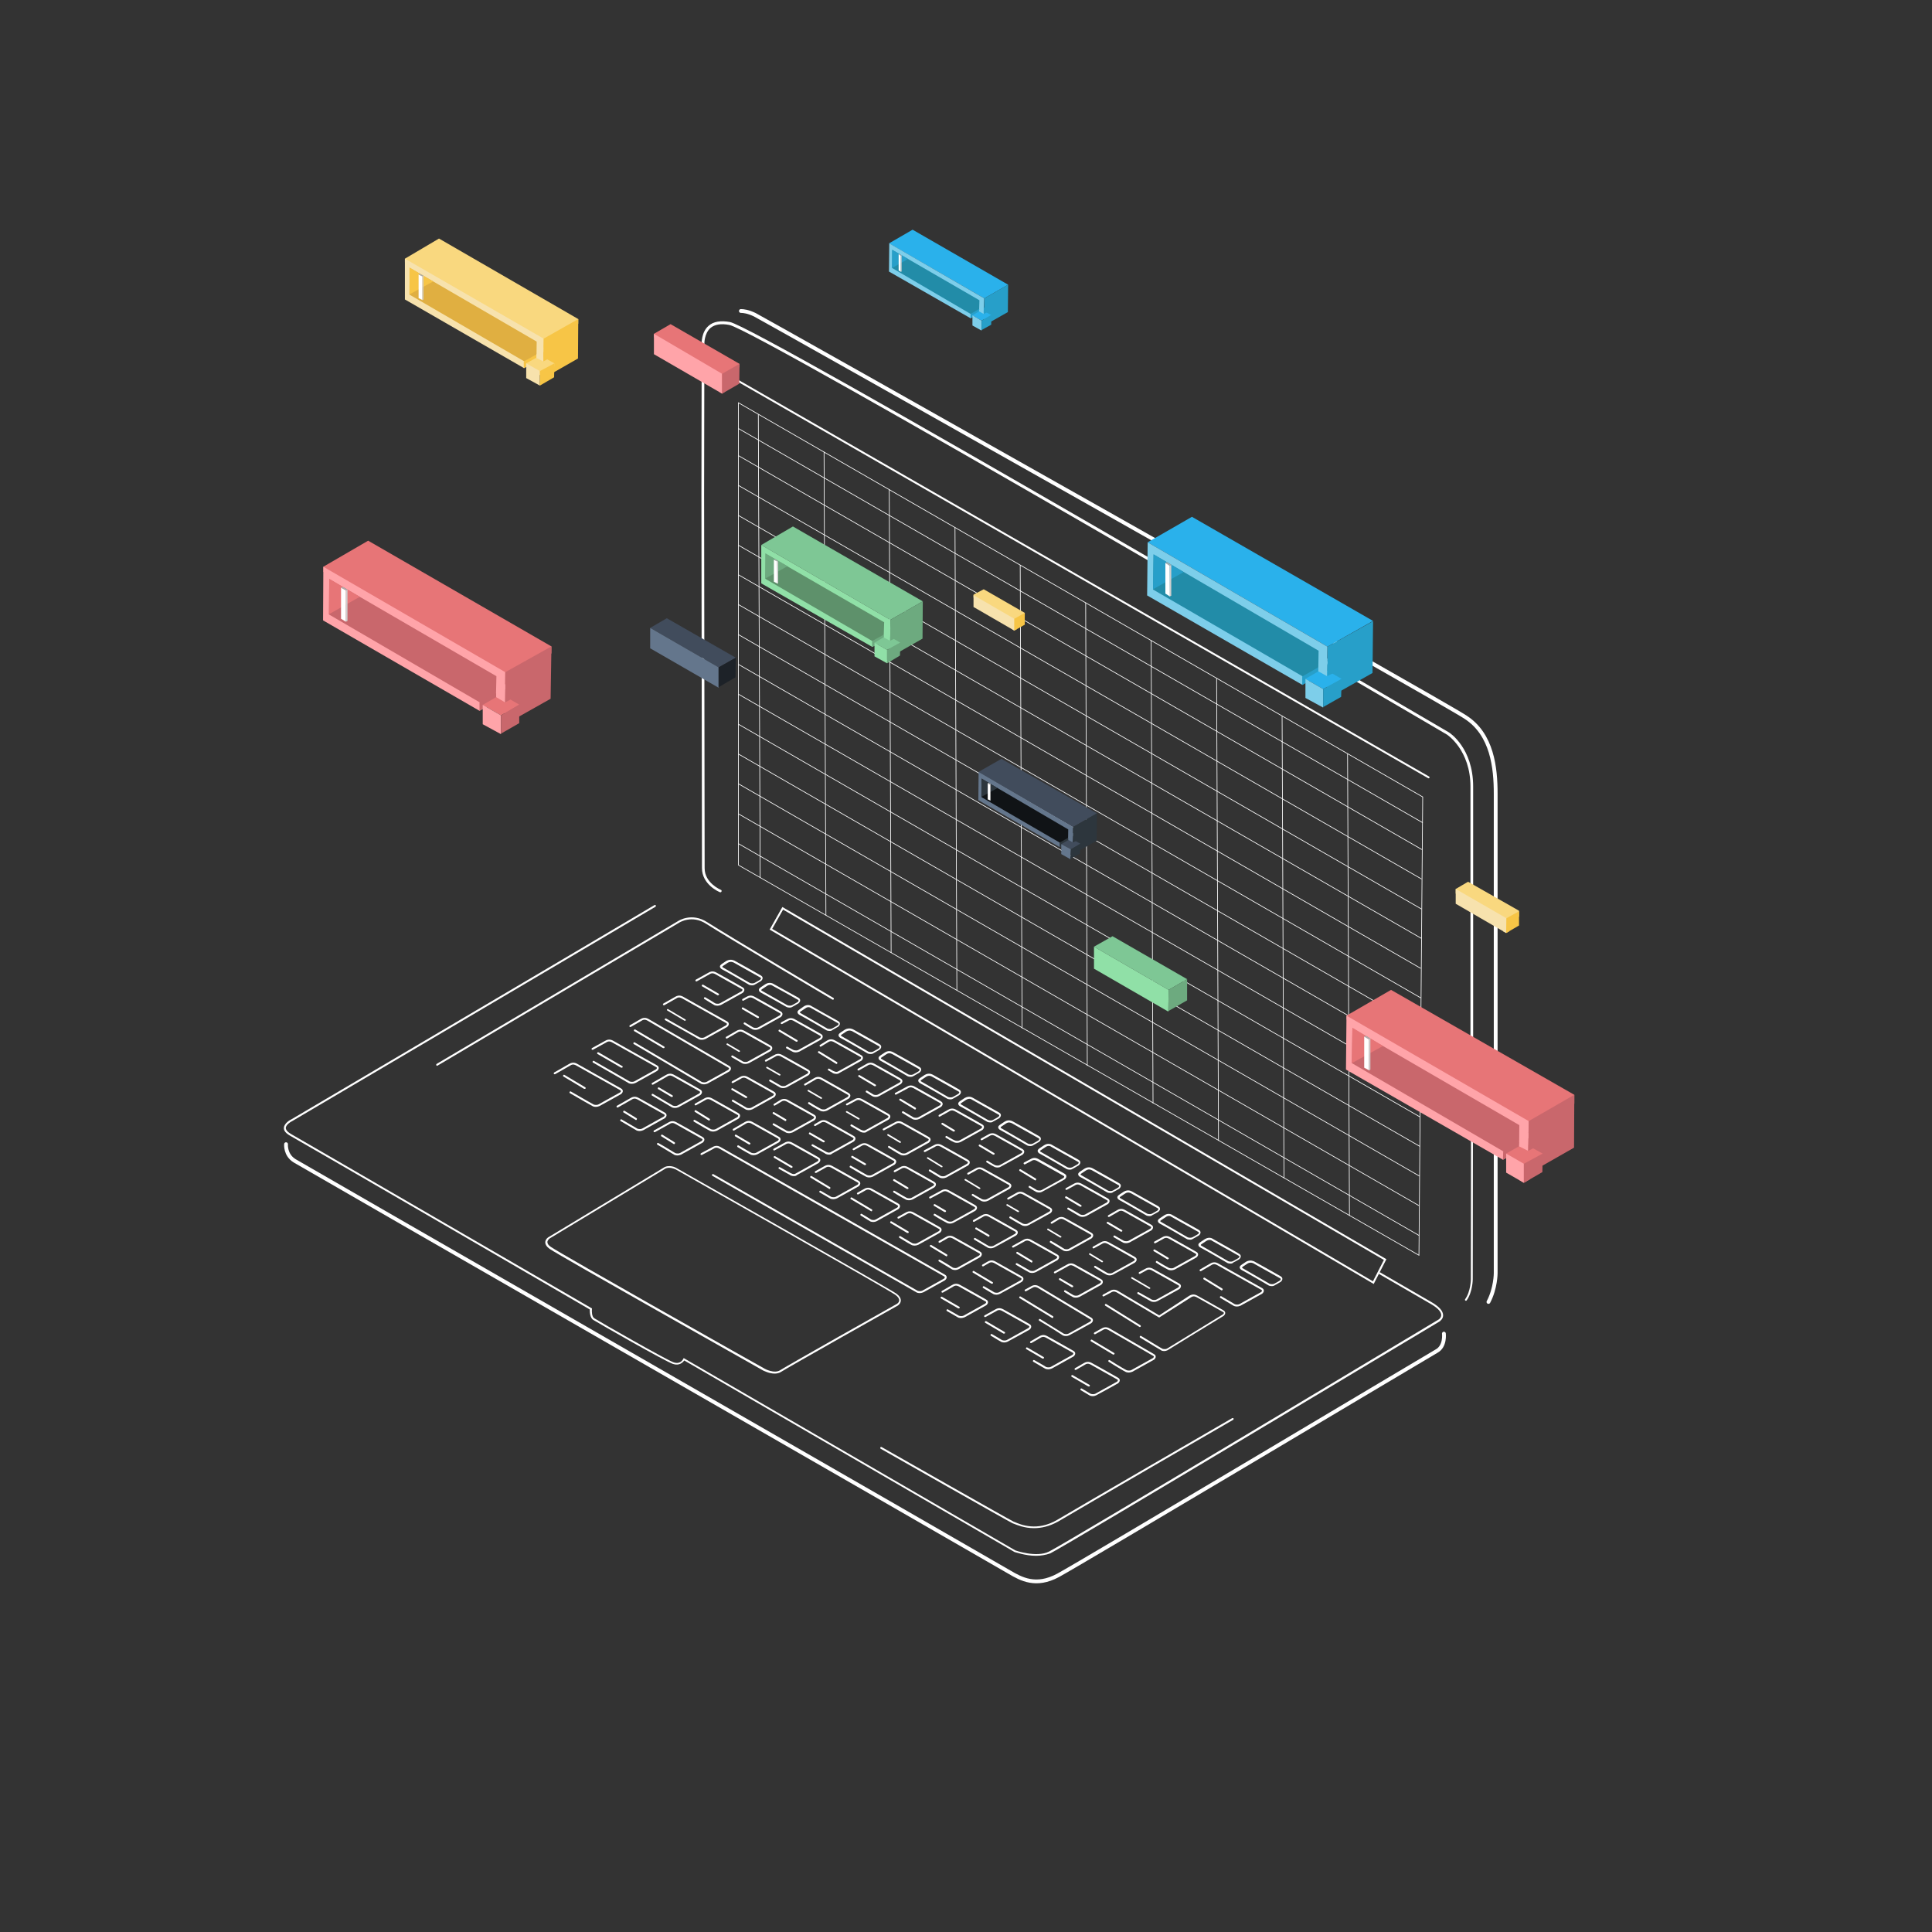 <?xml version="1.0" encoding="utf-8"?>
<!-- Generator: Adobe Illustrator 21.1.0, SVG Export Plug-In . SVG Version: 6.00 Build 0)  -->
<svg version="1.1" id="FIXED_screen_play" xmlns="http://www.w3.org/2000/svg" xmlns:xlink="http://www.w3.org/1999/xlink" x="0px"
	 y="0px" viewBox="0 0 720 720" style="enable-background:new 0 0 720 720;" xml:space="preserve">
<rect x="0" y="0" width="720" height="720" fill="#333333" stroke="none"/>
<style type="text/css">
	.st0{fill:#F9D87F;}
	.st1{fill:none;stroke:#FFFFFF;stroke-width:0.25;stroke-miterlimit:10;}
	.st2{fill:none;stroke:#FFFFFF;stroke-width:0.709;stroke-linecap:round;stroke-miterlimit:10;}
	.st3{fill:#FFFFFF;}
	.st4{fill:none;stroke:#FFFFFF;stroke-width:1.417;stroke-linecap:round;stroke-miterlimit:10;}
	.st5{fill:#7EC795;}
	.st6{fill:#90E0A7;}
	.st7{fill:#6DAA7F;}
	.st8{fill:#414C5C;}
	.st9{fill:#64768C;}
	.st10{fill:#1D2228;}
	.st11{fill:#E77577;}
	.st12{fill:#FFA4A9;}
	.st13{fill:#C9676C;}
	.st14{fill:#F7E2AD;}
	.st15{fill:#F7C546;}
	.st16{fill:#CECECE;}
	.st17{fill:#ADADAD;}
	.st18{fill:#2D363D;}
	.st19{fill:#101316;}
	.st20{fill:#5E916B;}
	.st21{fill:#2AB1EB;}
	.st22{fill:#7DCEEA;}
	.st23{fill:#279FC9;}
	.st24{fill:#228CA8;}
	.st25{fill:#E0AF41;}
	.st26{fill:none;}
</style>
<g>
	<g>
		<g>
			<g>
				<g>
					<g>
						<g>
							<g>
								<defs>
									<path id="SVGID_1_" d="M-65.9-22v812.1h834.1V-22H-65.9z M556.9,467.7c0,5.9-0.8,9.3-4,13.9c-4.4,6.3-13.2,5.6-13.2,5.6
										l-2.6,2.2c0,0-0.1,5.5-0.3,9.6c-0.3,3.7-3.8,5.2-3.8,5.2s-127.3,75.9-138.3,81.9c-9.9,5.5-16.2,1.5-16.2,1.5
										S114.6,436.4,109.7,433.3c-4.5-2.7-4.3-5.5-4.3-5.5s-1.1-7.7,2.6-9.9c4-2.3,141.2-83.5,147.1-86.6c5.9-3.3,10.7-1,10.7-1
										c-3.2-3.6-2.6-6.9-2.6-6.9s-1.8-179-1.9-190c-0.1-12.1,5.5-12.9,5.5-12.9s4.3-2.3,6.9-3.6c2.7-1.2,6.6,0.7,6.6,0.7
										S534,259.8,545.6,267.7c11.7,8,12,23,12,23S556.9,461.2,556.9,467.7z"/>
								</defs>
								<clipPath id="SVGID_2_">
									<use xlink:href="#SVGID_1_"  style="overflow:visible;"/>
								</clipPath>
							</g>
						</g>
					</g>
				</g>
			</g>
		</g>
	</g>
	<g>
		<polygon class="st0" points="150.9,96.4 150.9,97.7 200.8,126.8 201,133.9 202.5,134.7 204,133.9 204.7,126.6 215.5,120.6 
			215.5,118.9 163.6,88.9 		"/>
		<g>
			<line class="st1" x1="282.6" y1="154.4" x2="283.3" y2="327.1"/>
			<line class="st1" x1="307.1" y1="168.4" x2="307.8" y2="341.1"/>
			<line class="st1" x1="331.4" y1="182.4" x2="332.1" y2="355.1"/>
			<line class="st1" x1="355.9" y1="196.5" x2="356.6" y2="369.1"/>
			<line class="st1" x1="380.2" y1="210.5" x2="380.9" y2="383.2"/>
			<line class="st1" x1="404.6" y1="224.6" x2="405.2" y2="397.2"/>
			<line class="st1" x1="429" y1="238.7" x2="429.7" y2="411.2"/>
			<line class="st1" x1="453.4" y1="252.8" x2="454.1" y2="425.1"/>
			<line class="st1" x1="477.8" y1="266.8" x2="478.5" y2="439.1"/>
			<line class="st1" x1="502.2" y1="280.9" x2="502.9" y2="453.1"/>
		</g>
		<line class="st1" x1="275.2" y1="159.7" x2="530.2" y2="306.6"/>
		<g>
			<line class="st1" x1="275.2" y1="169.8" x2="529.9" y2="316.6"/>
			<line class="st1" x1="275.2" y1="180.9" x2="529.8" y2="327.6"/>
			<line class="st1" x1="275.2" y1="192.1" x2="529.8" y2="338.8"/>
			<line class="st1" x1="275.2" y1="203.2" x2="529.7" y2="349.7"/>
			<line class="st1" x1="275.2" y1="214.2" x2="529.5" y2="360.9"/>
			<line class="st1" x1="275.2" y1="225.3" x2="529.5" y2="371.9"/>
			<line class="st1" x1="275.2" y1="236.5" x2="529.4" y2="383"/>
			<line class="st1" x1="275.2" y1="247.6" x2="529.4" y2="394"/>
			<line class="st1" x1="275.2" y1="258.7" x2="529.3" y2="405"/>
			<line class="st1" x1="275.2" y1="269.9" x2="529.1" y2="416.2"/>
			<line class="st1" x1="275.2" y1="281" x2="529.1" y2="427.2"/>
			<line class="st1" x1="275.2" y1="292.1" x2="529" y2="438.3"/>
			<line class="st1" x1="275.2" y1="303.3" x2="528.8" y2="449.3"/>
			<line class="st1" x1="275.2" y1="314.4" x2="528.8" y2="460.4"/>
		</g>
		<line class="st2" x1="275.2" y1="142" x2="532.4" y2="289.7"/>
		<polygon class="st1" points="530.2,297 275.2,150.1 275.2,322.4 528.8,467.8 		"/>
		<g>
			<path class="st3" d="M386.1,579.8c-4,0-7.8-1.4-8-1.4L255,507c-0.5,0.7-1.8,2.1-4.2,1.3c-3-1-27.6-15.1-29.7-16.4
				c-1.3-0.8-1.3-3.1-1.3-3.9c-5.1-3-106.4-61.8-111.6-64.7c-1.6-0.9-2.5-1.9-2.4-3c0.1-1.8,2.6-3.1,2.7-3.1
				c1-0.6,102.5-60.4,135.4-79.9c0.2-0.1,0.4,0,0.5,0.1c0.1,0.2,0,0.4-0.1,0.5c-32.9,19.5-134.4,79.3-135.4,79.9
				c-0.7,0.3-2.3,1.4-2.4,2.5c0,0.8,0.7,1.6,2.1,2.4c5.3,3,110.7,64.2,111.8,64.8l0.2,0.1v0.2c-0.1,0.8-0.1,2.9,0.9,3.5
				c2,1.3,26.7,15.4,29.5,16.4c2.6,0.9,3.5-1.1,3.6-1.2l0.2-0.4l0.3,0.2l123.3,71.5c0,0,7.9,2.8,12.6,0.4
				c6.6-3.3,143.8-85.7,145.2-86.5c0,0,0.9-0.6,0.9-1.6c0-0.9-0.7-2.3-3.8-4.1c-6.6-3.8-19.5-11.3-19.5-11.3l0.4-0.6
				c0,0,12.9,7.5,19.5,11.3c2.7,1.6,4.1,3.2,4.1,4.8c0,1.4-1.2,2.1-1.2,2.2c-1.4,0.8-138.6,83.2-145.2,86.5
				C389.7,579.5,387.9,579.8,386.1,579.8z"/>
		</g>
		<path class="st4" d="M106.6,426.4c0,0-0.4,4,3.2,6.2C112,434,373.1,584,376.2,585.9c4.4,2.6,9.9,5.6,18.1,1.2
			c8.2-4.4,139.8-82.9,141.1-83.6c3.3-1.8,2.7-6.5,2.7-6.5"/>
		<polygon class="st2" points="291.7,338.5 287.3,346.3 511.8,478 516.2,469.4 		"/>
		<g>
			<path class="st3" d="M548.5,387.9c-0.3,0-0.5-0.2-0.5-0.5v-94.2c0-13.7-8.6-19.3-8.7-19.4C536.8,272.3,282,123,271.8,121.1
				c-3.1-0.6-5.4-0.2-7,1.1c-2.4,2.1-2.3,5.9-2.3,6l-0.1,56c0,1.3,0.2,133.4,0.2,139.4c0,5.5,6,8,6,8c0.3,0.1,0.4,0.4,0.3,0.6
				c-0.1,0.3-0.4,0.4-0.6,0.3c-0.3-0.1-6.7-2.8-6.7-9c0-6-0.2-138.1-0.2-139.4l0.1-56c0-0.1-0.2-4.3,2.6-6.7c1.8-1.6,4.5-2,7.9-1.4
				c10.4,2,257.3,146.7,267.9,152.9c0.4,0.2,9.1,5.9,9.1,20.2v94.2C549,387.7,548.8,387.9,548.5,387.9z"/>
		</g>
		<path class="st2" d="M548.6,397.6l-0.1,79.1c0,0,0,4.6-2.2,7.7"/>
		<g>
			<path class="st3" d="M280.3,367.2c-0.7,0-1.2-0.2-1.3-0.3c-0.1-0.1-7.9-4.6-9.8-5.6c-0.6-0.3-0.9-0.7-0.9-1.1
				c0-0.6,0.8-1,0.9-1.1l1.5-1c1.7-0.9,2.9-0.1,3-0.1s8.6,4.8,9.8,5.5c0.5,0.3,0.7,0.6,0.7,1c0,0.6-0.5,1-0.6,1.1
				c-0.1,0-1.1,0.7-2.1,1.2C281.1,367.1,280.7,367.2,280.3,367.2z M279.4,366.3c0,0,0.9,0.4,1.8,0c1-0.5,2.1-1.2,2.1-1.2
				c0.1-0.1,0.3-0.3,0.3-0.5s-0.2-0.3-0.4-0.4c-1.2-0.7-9.7-5.4-9.8-5.5c-0.1,0-1-0.6-2.2,0.1l-1.5,1c-0.2,0.1-0.5,0.3-0.5,0.5
				c0,0.1,0.1,0.2,0.5,0.4C271.4,361.7,279.3,366.2,279.4,366.3L279.4,366.3z"/>
		</g>
		<g>
			<path class="st3" d="M294.3,375.5c-0.7,0-1.2-0.2-1.3-0.3c-0.1-0.1-7.4-4.2-9.3-5.2c-0.6-0.3-0.9-0.7-0.9-1.1
				c0-0.6,0.8-1,0.9-1.1l1.5-1c1.7-1.1,3.1-0.1,3.1-0.1c0.3,0.2,8,4.4,9.2,5.1c0.5,0.3,0.7,0.6,0.7,1c0,0.6-0.5,1-0.6,1.1
				c-0.1,0-1.1,0.7-2.1,1.2C295.1,375.4,294.7,375.5,294.3,375.5z M293.4,374.6c0,0,0.9,0.4,1.8,0c1-0.5,2.1-1.2,2.1-1.2
				c0.1-0.1,0.3-0.3,0.3-0.5s-0.2-0.3-0.4-0.4c-1.2-0.7-9.1-5.1-9.2-5.1c-0.1-0.1-1.1-0.8-2.3,0.1l-1.5,1c-0.2,0.1-0.5,0.3-0.5,0.5
				c0,0.1,0.1,0.2,0.5,0.4C285.9,370.4,293.3,374.5,293.4,374.6L293.4,374.6z"/>
		</g>
		<g>
			<path class="st3" d="M309.2,384.2c-0.7,0-1.2-0.2-1.3-0.3c-0.1-0.1-7.9-4.6-9.8-5.6c-0.6-0.3-0.9-0.7-0.9-1.1
				c0-0.6,0.8-1,0.9-1.1l1.4-1c1.3-0.9,2.5-0.5,3-0.1c0,0,8.6,4.8,9.8,5.5c0.5,0.3,0.7,0.6,0.7,1c0,0.6-0.5,1-0.6,1.1
				c-0.1,0-1.1,0.7-2.1,1.2C310,384.1,309.6,384.2,309.2,384.2z M308.3,383.3c0,0,0.9,0.4,1.8,0c1-0.5,2.1-1.2,2.1-1.2
				c0.1-0.1,0.3-0.3,0.3-0.5s-0.2-0.3-0.4-0.4c-1.2-0.7-9.7-5.4-9.8-5.5c-0.1-0.1-1.1-0.8-2.2,0.1l0,0l-1.5,1
				c-0.2,0.1-0.5,0.3-0.5,0.5c0,0.1,0.1,0.2,0.5,0.4C300.3,378.7,308.2,383.2,308.3,383.3L308.3,383.3z"/>
		</g>
		<g>
			<path class="st3" d="M324.5,392.8c-0.7,0-1.2-0.2-1.3-0.3c-0.1-0.1-7.9-4.6-9.8-5.6c-0.6-0.3-0.9-0.7-0.9-1.1
				c0-0.6,0.8-1,0.9-1.1l1.5-1c1.7-0.9,2.9-0.1,3-0.1s8.6,4.8,9.8,5.5c0.5,0.3,0.7,0.6,0.7,1c0,0.6-0.5,1-0.6,1.1
				c-0.1,0-1.1,0.7-2.1,1.2C325.3,392.7,324.9,392.8,324.5,392.8z M323.6,391.9c0,0,0.9,0.4,1.8,0c1-0.5,2.1-1.2,2.1-1.2
				c0.1-0.1,0.3-0.3,0.3-0.5s-0.2-0.3-0.4-0.4c-1.2-0.7-9.7-5.4-9.8-5.5c-0.1,0-1-0.6-2.2,0.1l-1.5,1c-0.2,0.1-0.5,0.3-0.5,0.5
				c0,0.1,0.1,0.2,0.5,0.4C315.6,387.3,323.5,391.8,323.6,391.9L323.6,391.9z"/>
		</g>
		<g>
			<path class="st3" d="M339.4,401.3c-0.7,0-1.2-0.2-1.3-0.3c-0.1-0.1-7.9-4.6-9.8-5.6c-0.6-0.3-0.9-0.7-0.9-1.1
				c0-0.6,0.8-1,0.9-1.1l1.5-1c1.6-1,2.9-0.1,3-0.1s8.6,4.8,9.8,5.5c0.5,0.3,0.7,0.6,0.7,1c0,0.6-0.5,1-0.6,1.1
				c-0.1,0-1.1,0.7-2.1,1.2C340.2,401.2,339.8,401.3,339.4,401.3z M338.5,400.4c0,0,0.9,0.4,1.8,0c1-0.5,2.1-1.2,2.1-1.2
				c0.1-0.1,0.3-0.3,0.3-0.5s-0.2-0.3-0.4-0.4c-1.2-0.7-9.7-5.4-9.8-5.5c-0.1,0-1.1-0.7-2.2,0.1l-1.5,1c-0.2,0.1-0.5,0.3-0.5,0.5
				c0,0.1,0.1,0.2,0.5,0.4C330.5,395.8,338.4,400.3,338.5,400.4L338.5,400.4z"/>
		</g>
		<g>
			<path class="st3" d="M354.2,409.7c-0.7,0-1.2-0.2-1.3-0.3c-0.1-0.1-7.9-4.6-9.8-5.6c-0.6-0.3-0.9-0.7-0.9-1.1
				c0-0.6,0.8-1,0.9-1.1l1.5-1c1.7-1,2.9-0.1,3-0.1s8.6,4.8,9.8,5.5c0.5,0.3,0.7,0.6,0.7,1c0,0.6-0.5,1-0.6,1.1
				c-0.1,0-1.1,0.7-2.1,1.2C355,409.6,354.6,409.7,354.2,409.7z M353.3,408.8c0,0,0.9,0.4,1.8,0c1-0.5,2.1-1.2,2.1-1.2
				c0.1-0.1,0.3-0.3,0.3-0.5s-0.2-0.3-0.4-0.4c-1.2-0.7-9.7-5.4-9.8-5.5c-0.1,0-1-0.7-2.2,0.1l-1.5,1c-0.2,0.1-0.5,0.3-0.5,0.5
				c0,0.1,0.1,0.2,0.5,0.4C345.3,404.2,353.2,408.7,353.3,408.8L353.3,408.8z"/>
		</g>
		<g>
			<path class="st3" d="M369.1,418.3c-0.7,0-1.2-0.2-1.3-0.3c-0.1-0.1-7.9-4.6-9.8-5.6c-0.6-0.3-0.9-0.7-0.9-1.1
				c0-0.6,0.8-1,0.9-1.1l1.5-1c1.8-1,2.9-0.1,3-0.1c0,0,8.6,4.8,9.8,5.5c0.5,0.3,0.7,0.6,0.7,1c0,0.6-0.5,1-0.6,1.1
				c-0.1,0-1.1,0.7-2.2,1.2C369.9,418.2,369.5,418.3,369.1,418.3z M368.2,417.4c0,0,0.9,0.4,1.8,0c1-0.5,2.1-1.2,2.1-1.2
				c0.1-0.1,0.3-0.3,0.3-0.5s-0.2-0.3-0.4-0.4c-1.2-0.7-9.7-5.4-9.8-5.5c-0.1-0.1-0.9-0.7-2.2,0.1l-1.5,1c-0.2,0.1-0.5,0.3-0.5,0.5
				c0,0.1,0.1,0.2,0.5,0.4C360.2,412.8,368.1,417.3,368.2,417.4L368.2,417.4z"/>
		</g>
		<g>
			<path class="st3" d="M384,427.1c-0.7,0-1.2-0.2-1.3-0.3c-0.1-0.1-7.9-4.6-9.8-5.6c-0.6-0.3-0.9-0.7-0.9-1.1c0-0.6,0.8-1,0.9-1.1
				l1.5-1c1.6-1,2.9-0.1,3-0.1s8.6,4.8,9.8,5.5c0.5,0.3,0.7,0.6,0.7,1c0,0.6-0.5,1-0.6,1.1c-0.1,0-1.1,0.7-2.1,1.2
				C384.8,427,384.4,427.1,384,427.1z M383.1,426.2c0,0,0.9,0.4,1.8,0c1-0.5,2.1-1.2,2.1-1.2c0.1-0.1,0.3-0.3,0.3-0.5
				s-0.2-0.3-0.4-0.4c-1.2-0.7-9.7-5.4-9.8-5.5c-0.1,0-1.1-0.7-2.2,0.1l-1.5,1c-0.2,0.1-0.5,0.3-0.5,0.5c0,0.1,0.1,0.2,0.5,0.4
				C375.1,421.6,383,426.1,383.1,426.2L383.1,426.2z"/>
		</g>
		<g>
			<path class="st3" d="M398.7,435.9c-0.7,0-1.2-0.2-1.3-0.3c-0.1-0.1-7.9-4.6-9.8-5.6c-0.6-0.3-0.9-0.7-0.9-1.1
				c0-0.6,0.8-1,0.9-1.1l1.5-1c1.7-1.1,3-0.1,3-0.1s8.6,4.8,9.8,5.5c0.5,0.3,0.7,0.6,0.7,1c0,0.6-0.5,1-0.6,1.1
				c-0.1,0-1.1,0.7-2.1,1.2C399.5,435.8,399.1,435.9,398.7,435.9z M397.8,435c0,0,0.9,0.4,1.8,0c1-0.5,2.1-1.2,2.1-1.2
				c0.1-0.1,0.3-0.3,0.3-0.5s-0.2-0.3-0.4-0.4c-1.2-0.7-9.7-5.4-9.8-5.5c-0.1-0.1-1-0.8-2.2,0.1l-1.5,1c-0.2,0.1-0.5,0.3-0.5,0.5
				c0,0.1,0.1,0.2,0.5,0.4C389.8,430.4,397.7,434.9,397.8,435L397.8,435z"/>
		</g>
		<g>
			<path class="st3" d="M413.8,444.6c-0.7,0-1.2-0.2-1.3-0.3c-0.1-0.1-7.9-4.6-9.8-5.6c-0.6-0.3-0.9-0.7-0.9-1.1
				c0-0.6,0.8-1,0.9-1.1l1.5-1c1.7-1,2.9-0.1,3-0.1s8.6,4.8,9.8,5.5c0.5,0.3,0.7,0.6,0.7,1c0,0.6-0.5,1-0.6,1.1
				c-0.1,0-1.1,0.7-2.2,1.2C414.6,444.5,414.2,444.6,413.8,444.6z M412.9,443.7c0,0,0.9,0.4,1.8,0c1-0.5,2.1-1.2,2.1-1.2
				c0.1-0.1,0.3-0.3,0.3-0.5s-0.2-0.3-0.4-0.4c-1.2-0.7-9.7-5.4-9.8-5.5c-0.1,0-1-0.7-2.2,0.1l-1.5,1c-0.2,0.1-0.5,0.3-0.5,0.5
				c0,0.1,0.1,0.2,0.5,0.4C404.9,439.1,412.8,443.6,412.9,443.7L412.9,443.7z"/>
		</g>
		<g>
			<path class="st3" d="M428.4,453.2c-0.7,0-1.2-0.2-1.3-0.3c-0.1-0.1-7.9-4.6-9.8-5.6c-0.6-0.3-0.9-0.7-0.9-1.1
				c0-0.6,0.8-1,0.9-1.1l1.5-1c1.7-1,2.9-0.1,3-0.1c0,0,8.6,4.8,9.8,5.5c0.5,0.3,0.7,0.6,0.7,1c0,0.6-0.5,1-0.6,1.1
				c-0.1,0-1.1,0.7-2.2,1.2C429.2,453.1,428.8,453.2,428.4,453.2z M427.5,452.3c0,0,0.9,0.4,1.8,0c1-0.5,2.1-1.2,2.1-1.2
				c0.1-0.1,0.3-0.3,0.3-0.5s-0.2-0.3-0.4-0.4c-1.2-0.7-9.7-5.4-9.8-5.5c-0.1,0-1-0.7-2.2,0.1l-1.5,1c-0.2,0.1-0.5,0.3-0.5,0.5
				c0,0.1,0.1,0.2,0.5,0.4C419.5,447.7,427.4,452.2,427.5,452.3L427.5,452.3z"/>
		</g>
		<g>
			<path class="st3" d="M443.5,462c-0.7,0-1.2-0.2-1.3-0.3c-0.1-0.1-7.9-4.6-9.8-5.6c-0.6-0.3-0.9-0.7-0.9-1.1c0-0.6,0.8-1,0.9-1.1
				l1.5-1c1.7-1.1,3-0.1,3-0.1s8.6,4.8,9.8,5.5c0.5,0.3,0.7,0.6,0.7,1c0,0.6-0.5,1-0.6,1.1c-0.1,0-1.1,0.7-2.1,1.2
				C444.3,461.9,443.9,462,443.5,462z M442.6,461.1c0,0,0.9,0.4,1.8,0c1-0.5,2.1-1.2,2.1-1.2c0.1-0.1,0.3-0.3,0.3-0.5
				s-0.2-0.3-0.4-0.4c-1.2-0.7-9.7-5.4-9.8-5.5c-0.1-0.1-1-0.8-2.2,0.1l-1.5,1c-0.2,0.1-0.5,0.3-0.5,0.5c0,0.1,0.1,0.2,0.5,0.4
				C434.6,456.5,442.5,461,442.6,461.1L442.6,461.1z"/>
		</g>
		<g>
			<path class="st3" d="M458.6,470.9c-0.7,0-1.2-0.2-1.3-0.3c-0.1-0.1-7.9-4.6-9.8-5.6c-0.6-0.3-0.9-0.7-0.9-1.1
				c0-0.6,0.8-1,0.9-1.1l1.5-1c1.8-1.1,3-0.1,3-0.1s8.6,4.8,9.7,5.5c0.5,0.3,0.7,0.6,0.7,1c0,0.6-0.5,1-0.6,1.1
				c-0.1,0-1.1,0.7-2.2,1.2C459.4,470.8,459,470.9,458.6,470.9z M457.7,470c0,0,0.9,0.4,1.8,0c1-0.5,2.1-1.2,2.1-1.2
				c0.1-0.1,0.3-0.3,0.3-0.5s-0.2-0.3-0.4-0.4c-1.2-0.7-9.7-5.4-9.8-5.5c-0.1-0.1-0.9-0.7-2.2,0.1l-1.5,1c-0.2,0.1-0.5,0.3-0.5,0.5
				c0,0.1,0.1,0.2,0.5,0.4C449.7,465.4,457.6,469.9,457.7,470L457.7,470z"/>
		</g>
		<g>
			<path class="st3" d="M474,479.3c-0.7,0-1.2-0.2-1.3-0.3c-0.1-0.1-7.9-4.6-9.8-5.6c-0.6-0.3-0.9-0.7-0.9-1.1c0-0.6,0.8-1,0.9-1.1
				l1.5-1c1.6-0.9,2.9-0.1,3-0.1s8.6,4.8,9.8,5.5c0.5,0.3,0.7,0.6,0.7,1c0,0.6-0.5,1-0.6,1.1c-0.1,0-1.1,0.7-2.1,1.2
				C474.8,479.2,474.4,479.3,474,479.3z M473.1,478.4c0,0,0.9,0.4,1.8,0c1-0.5,2.1-1.2,2.1-1.2c0.1-0.1,0.3-0.3,0.3-0.5
				s-0.2-0.3-0.4-0.4c-1.2-0.7-9.7-5.4-9.8-5.5c0,0-1.1-0.6-2.2,0.1l-1.5,1c-0.2,0.1-0.5,0.3-0.5,0.5c0,0.1,0.1,0.2,0.5,0.4
				C465.1,473.8,473,478.3,473.1,478.4L473.1,478.4z"/>
		</g>
		<g>
			<path class="st3" d="M267.4,374.8c-0.7,0-1.2-0.2-1.3-0.3c-0.1,0-1.8-1.1-3.6-2.2c-0.2-0.1-0.2-0.3-0.1-0.5s0.3-0.2,0.5-0.1
				c1.9,1.1,3.6,2.2,3.6,2.2l0,0c0,0,0.9,0.4,1.8,0c1-0.5,8-4.5,8.1-4.5c0.1-0.1,0.3-0.3,0.3-0.5s-0.2-0.3-0.4-0.4
				c-1.2-0.7-9.7-5.4-9.8-5.5c-0.1,0-1-0.7-2.1,0.1l-4.7,2.6c-0.2,0.1-0.4,0-0.5-0.1c-0.1-0.2,0-0.4,0.1-0.5l4.7-2.6
				c1.6-1,2.8-0.1,2.9-0.1s8.6,4.8,9.8,5.5c0.5,0.3,0.7,0.6,0.7,1c0,0.6-0.5,1-0.6,1.1c-0.3,0.2-7.2,4-8.1,4.5
				C268.2,374.7,267.8,374.8,267.4,374.8z"/>
		</g>
		<g>
			<path class="st3" d="M281.6,383.8c-0.7,0-1.2-0.2-1.3-0.3c0,0-1.5-0.8-3-1.8c-0.2-0.1-0.2-0.3-0.1-0.5s0.3-0.2,0.5-0.1
				c1.6,1,3,1.8,3,1.8l0,0c0,0,0.9,0.4,1.8,0c1-0.5,8-4.5,8.1-4.5c0.1-0.1,0.3-0.3,0.3-0.5s-0.2-0.3-0.4-0.4
				c-1.2-0.7-9.7-5.4-9.8-5.5c-0.1,0-1-0.7-2.1,0.1l-1.5,0.8c-0.2,0.1-0.4,0-0.5-0.1c-0.1-0.2,0-0.4,0.1-0.5l1.5-0.8
				c1.6-1,2.8-0.1,2.9-0.1s8.6,4.8,9.8,5.5c0.5,0.3,0.7,0.6,0.7,1c0,0.6-0.5,1-0.6,1.1c-0.3,0.2-7.2,4-8.1,4.5
				C282.4,383.7,282,383.8,281.6,383.8z"/>
		</g>
		<g>
			<path class="st3" d="M296.6,392.2c-0.7,0-1.2-0.2-1.3-0.3c0,0-1-0.5-2.2-1.2c-0.2-0.1-0.2-0.3-0.1-0.5s0.3-0.2,0.5-0.1
				c1.2,0.7,2.2,1.2,2.2,1.2l0,0c0,0,1,0.4,1.8,0c1-0.5,8-4.5,8.1-4.5c0.1-0.1,0.3-0.3,0.3-0.5s-0.2-0.3-0.4-0.4
				c-1.2-0.7-9.7-5.4-9.8-5.5c-0.1,0-1-0.7-2.1,0.1l-2.1,1.1c-0.2,0.1-0.4,0-0.5-0.1s0-0.4,0.1-0.5l2.1-1.1c1.6-1,2.8-0.1,2.9-0.1
				s8.6,4.8,9.8,5.5c0.5,0.3,0.7,0.6,0.7,1c0,0.6-0.5,1-0.6,1.1c-0.3,0.2-7.2,4-8.1,4.5C297.4,392.1,297,392.2,296.6,392.2z"/>
		</g>
		<g>
			<path class="st3" d="M311.6,400.2c-0.8,0-1.5-0.4-1.5-0.5l0,0c0,0-0.6-0.3-1.4-0.8c-0.2-0.1-0.2-0.3-0.1-0.5s0.3-0.2,0.5-0.1
				c0.8,0.5,1.4,0.8,1.4,0.8c0.1,0,1.1,0.7,2,0.1c1-0.5,8-4.5,8.1-4.5c0.1-0.1,0.3-0.3,0.3-0.5s-0.2-0.3-0.4-0.4
				c-1.2-0.7-9.7-5.4-9.8-5.5c-0.1,0-1-0.7-2.1,0.1L306,390c-0.2,0.1-0.4,0.1-0.5-0.1s-0.1-0.4,0.1-0.5l2.6-1.6
				c1.6-1,2.8-0.1,2.9-0.1s8.6,4.8,9.8,5.5c0.5,0.3,0.7,0.6,0.7,1c0,0.6-0.5,1-0.6,1.1c-0.3,0.2-7.2,4-8.1,4.5
				C312.4,400.2,312,400.2,311.6,400.2z"/>
		</g>
		<g>
			<path class="st3" d="M326.4,408.8c-0.7,0-1.2-0.2-1.3-0.3c-0.1,0-1-0.6-2.3-1.4c-0.2-0.1-0.2-0.3-0.1-0.5s0.3-0.2,0.5-0.1
				c1.4,0.8,2.3,1.4,2.3,1.4l0,0c0,0,0.9,0.4,1.7,0c1-0.5,8-4.5,8.1-4.5c0.1-0.1,0.3-0.3,0.3-0.5s-0.2-0.3-0.4-0.4
				c-1.2-0.7-9.7-5.4-9.8-5.5c-0.1,0-1-0.7-2.1,0.1l-3.2,1.8c-0.2,0.1-0.4,0-0.5-0.1c-0.1-0.2,0-0.4,0.1-0.5l3.2-1.8
				c1.6-1,2.8-0.1,2.9-0.1s8.6,4.8,9.8,5.5c0.5,0.3,0.7,0.6,0.7,1c0,0.6-0.5,1-0.6,1.1c-0.3,0.2-7.2,4-8.1,4.5
				C327.2,408.7,326.8,408.8,326.4,408.8z"/>
		</g>
		<g>
			<path class="st3" d="M341.3,417.3c-0.7,0-1.2-0.2-1.3-0.3c-0.1,0-1.7-1-3.7-2.2c-0.2-0.1-0.2-0.3-0.1-0.5s0.3-0.2,0.5-0.1
				c2.1,1.2,3.7,2.2,3.7,2.2l0,0c0,0,0.9,0.4,1.8,0c1-0.5,8-4.5,8.1-4.5c0.1-0.1,0.3-0.3,0.3-0.5s-0.2-0.3-0.4-0.4
				c-1.2-0.7-9.7-5.4-9.8-5.5c-0.1,0-1-0.7-2.1,0.1l-4.3,2.3c-0.2,0.1-0.4,0-0.5-0.1c-0.1-0.2,0-0.4,0.1-0.5l4.3-2.3
				c1.6-1,2.8-0.1,2.9-0.1s8.6,4.8,9.8,5.5c0.5,0.3,0.7,0.6,0.7,1c0,0.6-0.5,1-0.6,1.1c-0.3,0.2-7.2,4-8.1,4.5
				C342.1,417.2,341.7,417.3,341.3,417.3z"/>
		</g>
		<g>
			<path class="st3" d="M356.7,425.9c-0.7,0-1.2-0.2-1.3-0.3c-0.1,0-1.3-0.6-2.9-1.6c-0.2-0.1-0.2-0.3-0.1-0.5s0.3-0.2,0.5-0.1
				c1.6,1,2.8,1.6,2.9,1.6c0,0,1,0.4,1.8,0c1-0.5,8-4.5,8.1-4.5c0.1-0.1,0.3-0.3,0.3-0.5s-0.2-0.3-0.4-0.4c-1.2-0.7-9.7-5.4-9.8-5.5
				c-0.1,0-1-0.7-2.1,0.1l-3.4,1.9c-0.2,0.1-0.4,0-0.5-0.1s0-0.4,0.1-0.5l3.4-1.9c1.6-1,2.8-0.1,2.9-0.1s8.6,4.8,9.8,5.5
				c0.5,0.3,0.7,0.6,0.7,1c0,0.6-0.5,1-0.6,1.1c-0.3,0.2-7.2,4-8.1,4.5C357.5,425.8,357.1,425.9,356.7,425.9z"/>
		</g>
		<g>
			<path class="st3" d="M371.8,435.1c-0.7,0-1.2-0.2-1.3-0.3c-0.1,0-1.2-0.6-2.8-1.6c-0.2-0.1-0.2-0.3-0.1-0.5s0.3-0.2,0.5-0.1
				c1.5,1,2.7,1.6,2.7,1.6l0,0c0,0,1,0.4,1.8,0c1-0.5,8-4.5,8.1-4.5c0.1-0.1,0.3-0.3,0.3-0.5s-0.2-0.3-0.4-0.4
				c-1.2-0.7-9.7-5.4-9.8-5.5c-0.1,0-1-0.7-2.1,0.1l-2.7,1.5c-0.2,0.1-0.4,0-0.5-0.1c-0.1-0.2,0-0.4,0.1-0.5l2.7-1.5
				c1.6-1,2.8-0.1,2.9-0.1s8.6,4.8,9.8,5.5c0.5,0.3,0.7,0.6,0.7,1c0,0.6-0.5,1-0.6,1.1c-0.3,0.2-7.2,4-8.2,4.5
				C372.6,435,372.2,435.1,371.8,435.1z"/>
		</g>
		<g>
			<path class="st3" d="M387.3,444.4c-0.7,0-1.2-0.2-1.3-0.3c-0.1,0-1.2-0.7-2.5-1.5c-0.2-0.1-0.2-0.3-0.1-0.5s0.3-0.2,0.5-0.1
				c1.4,0.8,2.5,1.5,2.5,1.5l0,0c0,0,0.9,0.4,1.8,0c1-0.5,8-4.5,8.1-4.5c0.1-0.1,0.3-0.3,0.3-0.5s-0.2-0.3-0.4-0.4
				c-1.2-0.7-9.7-5.4-9.8-5.5c-0.1,0-1-0.7-2.1,0.1l-2.3,1.2c-0.2,0.1-0.4,0-0.5-0.2s0-0.4,0.2-0.5l2.3-1.2c1.6-1,2.8-0.1,2.9-0.1
				s8.6,4.8,9.8,5.5c0.5,0.3,0.7,0.6,0.7,1c0,0.6-0.5,1-0.6,1.1c-0.3,0.2-7.2,4-8.2,4.5C388.1,444.3,387.7,444.4,387.3,444.4z"/>
		</g>
		<g>
			<path class="st3" d="M403.5,453.5c-0.7,0-1.2-0.2-1.3-0.3c-0.1,0-2.2-1.3-4.3-2.5c-0.2-0.1-0.2-0.3-0.1-0.5s0.3-0.2,0.5-0.1
				c2.2,1.2,4.3,2.5,4.3,2.5l0,0c0,0,0.9,0.4,1.8,0c1-0.5,8-4.5,8.1-4.5c0.1-0.1,0.3-0.3,0.3-0.5s-0.2-0.3-0.4-0.4
				c-1.2-0.7-9.7-5.4-9.8-5.5c-0.1,0-1-0.7-2.1,0.1l-2.9,1.6c-0.2,0.1-0.4,0-0.5-0.1c-0.1-0.2,0-0.4,0.1-0.5l2.9-1.6
				c1.6-1,2.8-0.1,2.9-0.1s8.6,4.8,9.8,5.5c0.5,0.3,0.7,0.6,0.7,1c0,0.6-0.5,1-0.6,1.1c-0.3,0.2-7.2,4-8.1,4.5
				C404.3,453.4,403.9,453.5,403.5,453.5z"/>
		</g>
		<g>
			<path class="st3" d="M419.7,463.3c-0.7,0-1.2-0.2-1.3-0.3c0,0-1.5-0.8-3.3-1.9c-0.2-0.1-0.2-0.3-0.1-0.5s0.3-0.2,0.5-0.1
				c1.8,1.1,3.3,1.9,3.3,1.9l0,0c0,0,0.9,0.4,1.8,0c1-0.5,8-4.5,8.1-4.5c0.1-0.1,0.3-0.3,0.3-0.5s-0.2-0.3-0.4-0.4
				c-1.2-0.7-9.7-5.4-9.8-5.5c-0.1,0-1-0.7-2.1,0.1l-3.3,1.9c-0.2,0.1-0.4,0-0.5-0.1c-0.1-0.2,0-0.4,0.1-0.5l3.3-1.9
				c1.6-1,2.8-0.1,2.9-0.1s8.6,4.8,9.8,5.5c0.5,0.3,0.7,0.6,0.7,1c0,0.6-0.5,1-0.6,1.1c-0.3,0.2-7.2,4-8.1,4.5
				C420.5,463.2,420.1,463.3,419.7,463.3z"/>
		</g>
		<g>
			<path class="st3" d="M436.5,473.4c-0.7,0-1.2-0.2-1.3-0.3c0,0-2.2-1.1-4.3-2.5c-0.2-0.1-0.2-0.3-0.1-0.5s0.3-0.2,0.5-0.1
				c2.2,1.4,4.3,2.5,4.3,2.5l0,0c0,0,1,0.4,1.8,0c1-0.5,8-4.5,8.1-4.5c0.1-0.1,0.3-0.3,0.3-0.5s-0.2-0.3-0.4-0.4
				c-1.2-0.7-9.7-5.4-9.8-5.5c-0.1,0-1-0.7-2.1,0.1l-2.9,1.6c-0.2,0.1-0.4,0-0.5-0.1c-0.1-0.2,0-0.4,0.1-0.5l2.9-1.6
				c1.6-1,2.8-0.1,2.9-0.1s8.6,4.8,9.8,5.5c0.5,0.3,0.7,0.6,0.7,1c0,0.6-0.5,1-0.6,1.1c-0.3,0.2-7.2,4-8.1,4.5
				C437.3,473.3,436.9,473.4,436.5,473.4z"/>
		</g>
		<g>
			<path class="st3" d="M461,486.9c-0.7,0-1.2-0.2-1.3-0.3l-4.9-2.9c-0.2-0.1-0.2-0.3-0.1-0.5s0.3-0.2,0.5-0.1l4.9,2.9l0,0
				c0,0,0.9,0.4,1.8,0c1-0.5,8-4.5,8.1-4.5c0.1-0.1,0.3-0.3,0.3-0.5s-0.2-0.3-0.4-0.4c-1.2-0.7-16.2-9.1-16.4-9.2
				c-0.1,0-1-0.7-2.1,0.1l-3.8,2.2c-0.2,0.1-0.4,0-0.5-0.1c-0.1-0.2,0-0.4,0.1-0.5l3.8-2.2c1.6-1,2.8-0.1,2.9-0.1
				c0.1,0.1,15.2,8.5,16.4,9.2c0.5,0.3,0.7,0.6,0.7,1c0,0.6-0.5,1-0.6,1.1c-0.3,0.2-7.2,4-8.1,4.5
				C461.8,486.8,461.4,486.9,461,486.9z"/>
		</g>
		<g>
			<path class="st3" d="M277.8,396.5c-0.7,0-1.2-0.2-1.3-0.3c0,0-1.7-1-3.8-2.2c-0.2-0.1-0.2-0.3-0.1-0.5s0.3-0.2,0.5-0.1
				c2.1,1.2,3.8,2.2,3.8,2.2l0,0c0,0,0.9,0.4,1.8,0c1-0.5,8-4.5,8.1-4.5c0.1-0.1,0.3-0.3,0.3-0.5s-0.2-0.3-0.4-0.4
				c-1.2-0.7-9.7-5.4-9.8-5.5c-0.1,0-1-0.7-2.1,0.1L271,387c-0.2,0.1-0.4,0-0.5-0.1c-0.1-0.2,0-0.4,0.1-0.5l3.8-2.2
				c1.6-1,2.8-0.1,2.9-0.1s8.6,4.8,9.8,5.5c0.5,0.3,0.7,0.6,0.7,1c0,0.6-0.5,1-0.6,1.1c-0.3,0.2-7.2,4-8.1,4.5
				C278.6,396.4,278.2,396.5,277.8,396.5z"/>
		</g>
		<g>
			<path class="st3" d="M291.9,405.5c-0.7,0-1.2-0.2-1.3-0.3c0,0-1.7-1-3.8-2.2c-0.2-0.1-0.2-0.3-0.1-0.5s0.3-0.2,0.5-0.1
				c2.1,1.2,3.8,2.2,3.8,2.2l0,0c0,0,0.9,0.4,1.8,0c1-0.5,8-4.5,8.1-4.5c0.1-0.1,0.3-0.3,0.3-0.5s-0.2-0.3-0.4-0.4
				c-1.2-0.7-9.7-5.4-9.8-5.5c-0.1,0-1-0.7-2.1,0.1l-3.3,1.8c-0.2,0.1-0.4,0-0.5-0.1c-0.1-0.2,0-0.4,0.1-0.5l3.3-1.8
				c1.6-1,2.8-0.1,2.9-0.1s8.6,4.8,9.8,5.5c0.5,0.3,0.7,0.6,0.7,1c0,0.6-0.5,1-0.6,1.1c-0.3,0.2-7.2,4-8.1,4.5
				C292.7,405.4,292.3,405.5,291.9,405.5z"/>
		</g>
		<g>
			<path class="st3" d="M306.9,414.2c-0.7,0-1.2-0.2-1.3-0.3c0,0-2.2-1.1-4.3-2.5c-0.2-0.1-0.2-0.3-0.1-0.5s0.3-0.2,0.5-0.1
				c2.2,1.4,4.3,2.5,4.3,2.5l0,0c0,0,1,0.4,1.8,0c1-0.5,8-4.5,8.1-4.5c0.1-0.1,0.3-0.3,0.3-0.5s-0.2-0.3-0.4-0.4
				c-1.2-0.7-9.8-5.5-9.9-5.6c-0.1,0-1-0.7-2.1,0.1l-3.6,2.1c-0.2,0.1-0.4,0-0.5-0.1c-0.1-0.2,0-0.4,0.1-0.5l3.6-2.1
				c1.6-1,2.8-0.1,2.9-0.1s8.7,4.9,9.9,5.6c0.5,0.3,0.7,0.6,0.7,1c0,0.6-0.5,1-0.6,1.1c-0.3,0.2-7.2,4-8.1,4.5
				C307.7,414.1,307.3,414.2,306.9,414.2z"/>
		</g>
		<g>
			<path class="st3" d="M321.9,422.1c-0.8,0-1.5-0.4-1.5-0.5l0,0c0,0-1.5-0.8-3.3-1.9c-0.2-0.1-0.2-0.3-0.1-0.5s0.3-0.2,0.5-0.1
				c1.8,1.1,3.3,1.9,3.3,1.9c0.1,0,1.1,0.7,1.9,0.1c1-0.5,8-4.5,8.1-4.5c0.1-0.1,0.3-0.3,0.3-0.5s-0.2-0.3-0.4-0.4
				c-1.2-0.7-9.7-5.4-9.8-5.5c-0.1,0-1-0.7-2.1,0.1l-3,1.6c-0.2,0.1-0.4,0-0.5-0.1c-0.1-0.2,0-0.4,0.1-0.5l3-1.6
				c1.6-1,2.8-0.1,2.9-0.1s8.6,4.8,9.8,5.5c0.5,0.3,0.7,0.6,0.7,1c0,0.6-0.5,1-0.6,1.1c-0.3,0.2-7.2,4-8.1,4.5
				C322.7,422.1,322.3,422.1,321.9,422.1z"/>
		</g>
		<g>
			<path class="st3" d="M336.8,430.6c-0.7,0-1.2-0.2-1.3-0.3c-0.1,0-2.2-1.2-4.4-2.6c-0.2-0.1-0.2-0.3-0.1-0.5s0.3-0.2,0.5-0.1
				c2.3,1.4,4.4,2.6,4.4,2.6l0,0c0,0,0.9,0.4,1.8,0c1-0.5,8-4.5,8.1-4.5c0.1-0.1,0.3-0.3,0.3-0.5s-0.2-0.3-0.4-0.4
				c-1.2-0.7-9.7-5.4-9.8-5.5c-0.1,0-1-0.7-2.1,0.1l-4.3,2.3c-0.2,0.1-0.4,0-0.5-0.1c-0.1-0.2,0-0.4,0.1-0.5l4.3-2.3
				c1.6-1,2.8-0.1,2.9-0.1s8.6,4.8,9.8,5.5c0.5,0.3,0.7,0.6,0.7,1c0,0.6-0.5,1-0.6,1.1c-0.3,0.2-7.2,4-8.1,4.5
				C337.6,430.5,337.2,430.6,336.8,430.6z"/>
		</g>
		<g>
			<path class="st3" d="M351.4,439.1c-0.7,0-1.2-0.2-1.3-0.3c-0.1,0-1.8-1.1-3.8-2.3c-0.2-0.1-0.2-0.3-0.1-0.5s0.3-0.2,0.5-0.1
				c2.1,1.2,3.8,2.3,3.8,2.3l0,0c0,0,0.9,0.4,1.8,0c1-0.5,8-4.5,8.1-4.5c0.1-0.1,0.3-0.3,0.3-0.5s-0.2-0.3-0.4-0.4
				c-1.2-0.7-9.7-5.4-9.8-5.5c-0.1,0-1-0.7-2.1,0.1l-3.6,1.9c-0.2,0.1-0.4,0-0.5-0.1c-0.1-0.2,0-0.4,0.1-0.5l3.6-1.9
				c1.6-1,2.8-0.1,2.9-0.1s8.6,4.8,9.8,5.5c0.5,0.3,0.7,0.6,0.7,1c0,0.6-0.5,1-0.6,1.1c-0.3,0.2-7.2,4-8.1,4.5
				C352.2,439,351.8,439.1,351.4,439.1z"/>
		</g>
		<g>
			<path class="st3" d="M366.9,447.8c-0.7,0-1.2-0.2-1.3-0.3c0,0-1.5-0.8-3.3-1.9c-0.2-0.1-0.2-0.3-0.1-0.5s0.3-0.2,0.5-0.1
				c1.8,1.1,3.3,1.9,3.3,1.9l0,0c0,0,0.9,0.4,1.8,0c1-0.5,8-4.5,8.1-4.5c0.1-0.1,0.3-0.3,0.3-0.5s-0.2-0.3-0.4-0.4
				c-1.2-0.7-9.7-5.4-9.8-5.5c-0.1,0-1-0.7-2.1,0.1l-2.9,1.6c-0.2,0.1-0.4,0-0.5-0.1c-0.1-0.2,0-0.4,0.1-0.5l2.9-1.6
				c1.6-1,2.8-0.1,2.9-0.1s8.6,4.8,9.8,5.5c0.5,0.3,0.7,0.6,0.7,1c0,0.6-0.5,1-0.6,1.1c-0.3,0.2-7.2,4-8.1,4.5
				C367.7,447.7,367.3,447.8,366.9,447.8z"/>
		</g>
		<g>
			<path class="st3" d="M382.1,456.9c-0.7,0-1.2-0.2-1.3-0.3c0,0-2.3-1.2-4.5-2.6c-0.2-0.1-0.2-0.3-0.1-0.5s0.3-0.2,0.5-0.1
				c2.3,1.4,4.5,2.6,4.5,2.6l0,0c0,0,0.9,0.4,1.8,0c1-0.5,8-4.5,8.1-4.5c0.1-0.1,0.3-0.3,0.3-0.5s-0.2-0.3-0.4-0.4
				c-1.2-0.7-9.7-5.4-9.8-5.5c-0.1,0-1-0.7-2.1,0.1l-3.2,1.8c-0.2,0.1-0.4,0-0.5-0.1c-0.1-0.2,0-0.4,0.1-0.5l3.2-1.8
				c1.6-1,2.8-0.1,2.9-0.1s8.6,4.8,9.8,5.5c0.5,0.3,0.7,0.6,0.7,1c0,0.6-0.5,1-0.6,1.1c-0.3,0.2-7.2,4-8.2,4.5
				C382.9,456.8,382.5,456.9,382.1,456.9z"/>
		</g>
		<g>
			<path class="st3" d="M397.5,466.3c-0.7,0-1.2-0.2-1.3-0.3c-0.1,0-2.4-1.5-4.8-2.9c-0.2-0.1-0.2-0.3-0.1-0.5s0.3-0.2,0.5-0.1
				c2.5,1.4,4.8,2.9,4.8,2.9l0,0c0,0,0.9,0.4,1.7,0c1-0.5,8-4.5,8.1-4.5c0.1-0.1,0.3-0.3,0.3-0.5s-0.2-0.3-0.4-0.4
				c-1.2-0.7-9.7-5.4-9.8-5.5c-0.1,0-1-0.7-2.1,0.1l-2.3,1.4c-0.2,0.1-0.4,0-0.5-0.1c-0.1-0.2,0-0.4,0.1-0.5l2.3-1.4
				c1.6-1,2.8-0.1,2.9-0.1s8.6,4.8,9.8,5.5c0.5,0.3,0.7,0.6,0.7,1c0,0.6-0.5,1-0.6,1.1c-0.3,0.2-7.2,4-8.1,4.5
				C398.3,466.2,397.9,466.3,397.5,466.3z"/>
		</g>
		<g>
			<path class="st3" d="M413.6,475.3c-0.7,0-1.2-0.2-1.3-0.3c-0.1,0-2.2-1.2-4.4-2.6c-0.2-0.1-0.2-0.3-0.1-0.5s0.3-0.2,0.5-0.1
				c2.3,1.4,4.4,2.6,4.4,2.6l0,0c0,0,0.9,0.4,1.8,0c1-0.5,8-4.5,8.1-4.5c0.1-0.1,0.3-0.3,0.3-0.5s-0.2-0.3-0.4-0.4
				c-1.2-0.7-9.7-5.4-9.8-5.5c-0.1,0-1-0.7-2.1,0.1l-2.9,1.6c-0.2,0.1-0.4,0-0.5-0.1c-0.1-0.2,0-0.4,0.1-0.5l2.9-1.6
				c1.6-1,2.8-0.1,2.9-0.1s8.6,4.8,9.8,5.5c0.5,0.3,0.7,0.6,0.7,1c0,0.6-0.5,1-0.6,1.1c-0.3,0.2-7.2,4-8.2,4.5
				C414.4,475.2,414,475.3,413.6,475.3z"/>
		</g>
		<g>
			<path class="st3" d="M430.1,485.2c-0.7,0-1.2-0.2-1.3-0.3c0,0-2.3-1.3-4.8-2.7c-0.2-0.1-0.2-0.3-0.1-0.5s0.3-0.2,0.5-0.1
				c2.5,1.4,4.8,2.7,4.8,2.7l0,0c0,0,0.9,0.4,1.8,0c1-0.5,8-4.5,8.1-4.5c0.1-0.1,0.3-0.3,0.3-0.5s-0.2-0.3-0.4-0.4
				c-1.2-0.7-9.7-5.4-9.8-5.5c-0.1,0-1-0.7-2.1,0.1l-2.2,1.2c-0.2,0.1-0.4,0-0.5-0.1c-0.1-0.2,0-0.4,0.1-0.5l2.2-1.2
				c1.6-1,2.8-0.1,2.9-0.1s8.6,4.8,9.8,5.5c0.5,0.3,0.7,0.6,0.7,1c0,0.6-0.5,1-0.6,1.1c-0.3,0.2-7.2,4-8.2,4.5
				C430.9,485.1,430.5,485.2,430.1,485.2z"/>
		</g>
		<g>
			<path class="st3" d="M261.6,387.5c-0.7,0-1.2-0.2-1.3-0.3c-0.1-0.1-7.6-4.3-12.4-7c-0.2-0.1-0.2-0.3-0.1-0.5
				c0.1-0.2,0.3-0.2,0.5-0.1c4.8,2.7,12.3,7,12.4,7l0,0c0,0,0.9,0.4,1.8,0c1-0.5,8-4.5,8.1-4.5c0.1-0.1,0.3-0.3,0.3-0.5
				s-0.2-0.3-0.4-0.4c-1.2-0.7-16.2-9.1-16.4-9.2c-0.1,0-1-0.7-2.1,0.1l-4.4,2.5c-0.2,0.1-0.4,0-0.5-0.1c-0.1-0.2,0-0.4,0.1-0.5
				l4.4-2.5c1.6-1,2.8-0.1,2.9-0.1c0.1,0.1,15.2,8.5,16.4,9.2c0.5,0.3,0.7,0.6,0.7,1c0,0.6-0.5,1-0.6,1.1c-0.3,0.2-7.2,4-8.1,4.5
				C262.4,387.4,262,387.5,261.6,387.5z"/>
		</g>
		<g>
			<path class="st3" d="M279.1,413.7c-0.7,0-1.2-0.2-1.3-0.3c0,0-2.4-1.4-4.9-2.9c-0.2-0.1-0.2-0.3-0.1-0.5s0.3-0.2,0.5-0.1
				c2.5,1.5,4.9,2.9,4.9,2.9l0,0c0,0,0.9,0.4,1.8,0c1-0.5,8-4.5,8.1-4.5c0.1-0.1,0.3-0.3,0.3-0.5s-0.2-0.3-0.4-0.4
				c-1.2-0.7-9.7-5.4-9.8-5.5c-0.1,0-1-0.7-2.1,0.1l-2.9,1.6c-0.2,0.1-0.4,0-0.5-0.1c-0.1-0.2,0-0.4,0.1-0.5l2.9-1.6
				c1.6-1,2.8-0.1,2.9-0.1s8.6,4.8,9.8,5.5c0.5,0.3,0.7,0.6,0.7,1c0,0.6-0.5,1-0.6,1.1c-0.3,0.2-7.2,4-8.1,4.5
				C279.9,413.6,279.5,413.7,279.1,413.7z"/>
		</g>
		<g>
			<path class="st3" d="M294.1,422.3c-0.7,0-1.2-0.2-1.3-0.3c-0.1,0-2.3-1.3-4.7-2.7c-0.2-0.1-0.2-0.3-0.1-0.5s0.3-0.2,0.5-0.1
				c2.5,1.4,4.7,2.7,4.7,2.7l0,0c0,0,0.9,0.4,1.8,0c1-0.5,8-4.5,8.1-4.5c0.1-0.1,0.3-0.3,0.3-0.5s-0.2-0.3-0.4-0.4
				c-1.2-0.7-9.7-5.4-9.8-5.5c-0.1,0-1-0.7-2.1,0.1l-2.3,1.4c-0.2,0.1-0.4,0-0.5-0.1c-0.1-0.2,0-0.4,0.1-0.5l2.3-1.4
				c1.6-1,2.8-0.1,2.9-0.1s8.6,4.8,9.8,5.5c0.5,0.3,0.7,0.6,0.7,1c0,0.6-0.5,1-0.6,1.1c-0.3,0.2-7.2,4-8.1,4.5
				C294.9,422.2,294.5,422.3,294.1,422.3z"/>
		</g>
		<g>
			<path class="st3" d="M308.9,430.3c-0.8,0-1.5-0.4-1.5-0.5l0,0c0,0-2.3-1.3-4.8-2.7c-0.2-0.1-0.2-0.3-0.1-0.5s0.3-0.2,0.5-0.1
				c2.5,1.4,4.8,2.7,4.8,2.7c0.1,0,1,0.7,1.9,0.1c1-0.5,8-4.5,8.1-4.5c0.1-0.1,0.3-0.3,0.3-0.5s-0.2-0.3-0.4-0.4
				c-1.2-0.7-9.7-5.4-9.8-5.5c-0.1,0-1-0.7-2.1,0.1l-1.9,1.1c-0.2,0.1-0.4,0-0.5-0.1c-0.1-0.2,0-0.4,0.1-0.5l1.9-1.1
				c1.6-1,2.8-0.1,2.9-0.1s8.6,4.8,9.8,5.5c0.5,0.3,0.7,0.6,0.7,1c0,0.6-0.5,1-0.6,1.1c-0.3,0.2-7.2,4-8.1,4.5
				C309.7,430.3,309.3,430.3,308.9,430.3z"/>
		</g>
		<g>
			<path class="st3" d="M324,438.8c-0.7,0-1.2-0.2-1.3-0.3c-0.1,0-3.3-1.8-5.9-3.4c-0.2-0.1-0.2-0.3-0.1-0.5s0.3-0.2,0.5-0.1
				c2.7,1.6,5.9,3.4,5.9,3.4l0,0c0,0,0.9,0.4,1.8,0c1-0.5,8-4.5,8.1-4.5c0.1-0.1,0.3-0.3,0.3-0.5s-0.2-0.3-0.4-0.4
				c-1.2-0.7-9.7-5.4-9.8-5.5c-0.1,0-1-0.7-2.1,0.1l-2.7,1.5c-0.2,0.1-0.4,0-0.5-0.1c-0.1-0.2,0-0.4,0.1-0.5l2.7-1.5
				c1.6-1,2.8-0.1,2.9-0.1s8.6,4.8,9.8,5.5c0.5,0.3,0.7,0.6,0.7,1c0,0.6-0.5,1-0.6,1.1c-0.3,0.2-7.2,4-8.1,4.5
				C324.8,438.7,324.4,438.8,324,438.8z"/>
		</g>
		<g>
			<path class="st3" d="M338.8,447.3c-0.7,0-1.2-0.2-1.3-0.3c0,0-2.3-1.2-4.5-2.6c-0.2-0.1-0.2-0.3-0.1-0.5s0.3-0.2,0.5-0.1
				c2.3,1.4,4.5,2.6,4.5,2.6l0,0c0,0,0.9,0.4,1.8,0c1-0.5,8-4.5,8.1-4.5c0.1-0.1,0.3-0.3,0.3-0.5s-0.2-0.3-0.4-0.4
				c-1.2-0.7-9.7-5.4-9.8-5.5c-0.1,0-1-0.7-2.1,0.1l-2.2,1.2c-0.2,0.1-0.4,0-0.5-0.1s0-0.4,0.1-0.5l2.2-1.2c1.6-1,2.8-0.1,2.9-0.1
				s8.6,4.8,9.8,5.5c0.5,0.3,0.7,0.6,0.7,1c0,0.6-0.5,1-0.6,1.1c-0.3,0.2-7.2,4-8.1,4.5C339.6,447.2,339.2,447.3,338.8,447.3z"/>
		</g>
		<g>
			<path class="st3" d="M354.1,456c-0.7,0-1.2-0.2-1.3-0.3c0,0-2.5-1.3-4.7-2.7c-0.2-0.1-0.2-0.3-0.1-0.5s0.3-0.2,0.5-0.1
				c2.3,1.4,4.7,2.7,4.7,2.7l0,0c0,0,0.9,0.4,1.8,0c1-0.5,8-4.5,8.1-4.5c0.1-0.1,0.3-0.3,0.3-0.5s-0.2-0.3-0.4-0.4
				c-1.2-0.7-9.7-5.4-9.8-5.5c-0.1,0-1-0.7-2.1,0.1l-4.3,2.3c-0.2,0.1-0.4,0-0.5-0.1c-0.1-0.2,0-0.4,0.1-0.5l4.3-2.3
				c1.6-1,2.8-0.1,2.9-0.1s8.6,4.8,9.8,5.5c0.5,0.3,0.7,0.6,0.7,1c0,0.6-0.5,1-0.6,1.1c-0.3,0.2-7.2,4-8.2,4.5
				C354.9,455.9,354.5,456,354.1,456z"/>
		</g>
		<g>
			<path class="st3" d="M369.3,465.2c-0.7,0-1.2-0.2-1.3-0.3c0,0-2.4-1.4-4.9-2.9c-0.2-0.1-0.2-0.3-0.1-0.5s0.3-0.2,0.5-0.1
				c2.5,1.5,4.9,2.9,4.9,2.9l0,0c0,0,0.9,0.4,1.8,0c1-0.5,8-4.5,8.1-4.5c0.1-0.1,0.3-0.3,0.3-0.5s-0.2-0.3-0.4-0.4
				c-1.2-0.7-9.7-5.4-9.8-5.5c-0.1,0-1-0.7-2.1,0.1l-3.2,1.8c-0.2,0.1-0.4,0-0.5-0.1s0-0.4,0.1-0.5l3.2-1.8c1.6-1,2.8-0.1,2.9-0.1
				s8.6,4.8,9.8,5.5c0.5,0.3,0.7,0.6,0.7,1c0,0.6-0.5,1-0.6,1.1c-0.3,0.2-7.2,4-8.2,4.5C370.1,465.1,369.7,465.2,369.3,465.2z"/>
		</g>
		<g>
			<path class="st3" d="M384.7,474.4c-0.7,0-1.2-0.2-1.3-0.3c-0.1,0-2.3-1.3-4.7-2.7c-0.2-0.1-0.2-0.3-0.1-0.5s0.3-0.2,0.5-0.1
				c2.5,1.4,4.7,2.7,4.7,2.7l0,0c0,0,0.9,0.4,1.8,0c1-0.5,8-4.5,8.1-4.5c0.1-0.1,0.3-0.3,0.3-0.5s-0.2-0.3-0.4-0.4
				c-1.2-0.7-9.7-5.4-9.8-5.5c-0.1,0-1-0.7-2.1,0.1l-4,2.2c-0.2,0.1-0.4,0-0.5-0.1c-0.1-0.2,0-0.4,0.1-0.5l4-2.2
				c1.6-1,2.8-0.1,2.9-0.1s8.6,4.8,9.8,5.5c0.5,0.3,0.7,0.6,0.7,1c0,0.6-0.5,1-0.6,1.1c-0.3,0.2-7.2,4-8.1,4.5
				C385.5,474.3,385.1,474.4,384.7,474.4z"/>
		</g>
		<g>
			<path class="st3" d="M401,483.6c-0.7,0-1.2-0.2-1.3-0.3c0,0-1.5-0.8-3-1.8c-0.2-0.1-0.2-0.3-0.1-0.5s0.3-0.2,0.5-0.1
				c1.6,1,3,1.8,3,1.8l0,0c0,0,0.9,0.4,1.8,0c1-0.5,8-4.5,8.1-4.5c0.1-0.1,0.3-0.3,0.3-0.5s-0.2-0.3-0.4-0.4
				c-1.2-0.7-9.7-5.4-9.8-5.5c-0.1,0-1-0.7-2.1,0.1l-4.7,2.6c-0.2,0.1-0.4,0-0.5-0.1c-0.1-0.2,0-0.4,0.1-0.5l4.7-2.6
				c1.6-1,2.8-0.1,2.9-0.1s8.6,4.8,9.8,5.5c0.5,0.3,0.7,0.6,0.7,1c0,0.6-0.5,1-0.6,1.1c-0.3,0.2-7.2,4-8.1,4.5
				C401.8,483.5,401.4,483.6,401,483.6z"/>
		</g>
		<g>
			<path class="st3" d="M433.9,503.5c-0.7,0-1.2-0.2-1.2-0.3c-0.1,0-3.5-2.1-7.8-4.7c-0.2-0.1-0.2-0.3-0.1-0.5s0.3-0.2,0.5-0.1
				c4.3,2.6,7.7,4.7,7.8,4.7l0,0c0,0,0.9,0.4,1.8,0c0.5-0.3,20.7-12.7,20.9-12.8c0.1-0.1,0.3-0.3,0.3-0.5s-0.2-0.3-0.4-0.4
				c-1.2-0.7-9.7-5.4-9.8-5.5c-0.1,0-1-0.7-2.1,0.1L432,491l-0.2-0.1c-6.2-3.7-15.7-9.3-15.7-9.3c-0.1,0-1-0.7-2.1,0.1l-2.6,1.4
				c-0.2,0.1-0.4,0-0.5-0.1c-0.1-0.2,0-0.4,0.1-0.5l2.6-1.4c1.6-1,2.8-0.1,2.9-0.1l0,0c0,0,9.3,5.5,15.5,9.2l11.2-7.3
				c1.6-1,2.8-0.1,2.9-0.1s8.6,4.8,9.8,5.5c0.5,0.3,0.7,0.6,0.7,1c0,0.6-0.5,1-0.6,1.1c-0.9,0.5-20.4,12.5-20.9,12.8
				C434.7,503.4,434.3,503.5,433.9,503.5z"/>
		</g>
		<g>
			<path class="st3" d="M262.4,404.1c-0.7,0-1.2-0.2-1.3-0.3c-0.2-0.1-16.3-9.7-24.9-14.7c-0.2-0.1-0.2-0.3-0.1-0.5
				c0.1-0.2,0.3-0.2,0.5-0.1c8.6,5,24.7,14.6,24.9,14.7l0,0c0,0,0.9,0.4,1.8,0c1-0.5,8-4.5,8.1-4.5c0.1-0.1,0.3-0.3,0.3-0.5
				s-0.2-0.3-0.4-0.4c-1.2-0.7-30.1-17.5-30.1-17.5c-0.1,0-1-0.7-2.1,0.1l-4,2.3c-0.2,0.1-0.4,0-0.5-0.1c-0.1-0.2,0-0.4,0.1-0.5
				l4-2.3c1.6-1,2.8-0.1,2.9-0.1l0,0c0,0,28.9,16.8,30.1,17.5c0.5,0.3,0.7,0.6,0.7,1c0,0.6-0.5,1-0.6,1.1c-0.3,0.2-7.2,4-8.1,4.5
				C263.2,404,262.8,404.1,262.4,404.1z"/>
		</g>
		<g>
			<path class="st3" d="M251.6,412.9c-0.7,0-1.2-0.2-1.3-0.3c0,0-4.3-2.5-7.3-4.3c-0.2-0.1-0.2-0.3-0.1-0.5c0.1-0.2,0.3-0.2,0.5-0.1
				c3,1.8,7.3,4.3,7.3,4.3l0,0c0,0,0.9,0.4,1.8,0c1-0.5,8-4.5,8.1-4.5c0.1-0.1,0.3-0.3,0.3-0.5s-0.2-0.3-0.4-0.4
				c-1.2-0.7-9.7-5.4-9.8-5.5c-0.1,0-1-0.7-2.1,0.1l-5.2,3c-0.2,0.1-0.4,0-0.5-0.1c-0.1-0.2,0-0.4,0.1-0.5l5.2-3
				c1.6-1,2.8-0.1,2.9-0.1c0.1,0,8.6,4.8,9.8,5.5c0.5,0.3,0.7,0.6,0.7,1c0,0.6-0.5,1-0.6,1.1c-0.3,0.2-7.2,4-8.1,4.5
				C252.4,412.8,252,412.9,251.6,412.9z"/>
		</g>
		<g>
			<path class="st3" d="M265.8,421.7c-0.7,0-1.2-0.2-1.3-0.3c-0.1,0-3.3-1.8-5.9-3.4c-0.2-0.1-0.2-0.3-0.1-0.5s0.3-0.2,0.5-0.1
				c2.7,1.6,5.9,3.4,5.9,3.4l0,0c0,0,0.9,0.4,1.8,0c1-0.5,8-4.5,8.1-4.5c0.1-0.1,0.3-0.3,0.3-0.5s-0.2-0.3-0.4-0.4
				c-1.2-0.7-9.7-5.4-9.8-5.5c-0.1,0-1-0.7-2.1,0.1l-3.4,1.9c-0.2,0.1-0.4,0-0.5-0.1c-0.1-0.2,0-0.4,0.1-0.5l3.4-1.9
				c1.6-1,2.8-0.1,2.9-0.1s8.6,4.8,9.8,5.5c0.5,0.3,0.7,0.6,0.7,1c0,0.6-0.5,1-0.6,1.1c-0.3,0.2-7.2,4-8.1,4.5
				C266.6,421.6,266.2,421.7,265.8,421.7z"/>
		</g>
		<g>
			<path class="st3" d="M280.9,430.5c-0.7,0-1.2-0.2-1.3-0.3c0,0-2.5-1.3-4.7-2.7c-0.2-0.1-0.2-0.3-0.1-0.5s0.3-0.2,0.5-0.1
				c2.3,1.4,4.7,2.7,4.7,2.7l0,0c0,0,0.9,0.4,1.8,0c1-0.5,8-4.5,8.1-4.5c0.1-0.1,0.3-0.3,0.3-0.5s-0.2-0.3-0.4-0.4
				c-1.2-0.7-9.7-5.4-9.8-5.5c-0.1,0-1-0.7-2.1,0.1l-4.3,2.5c-0.2,0.1-0.4,0-0.5-0.1c-0.1-0.2,0-0.4,0.1-0.5l4.3-2.5
				c1.6-1,2.8-0.1,2.9-0.1s8.6,4.8,9.8,5.5c0.5,0.3,0.7,0.6,0.7,1c0,0.6-0.5,1-0.6,1.1c-0.3,0.2-7.2,4-8.1,4.5
				C281.7,430.4,281.3,430.5,280.9,430.5z"/>
		</g>
		<g>
			<path class="st3" d="M295.8,438.3c-0.8,0-1.5-0.4-1.5-0.5l0,0c0,0-1.9-1-4-2.2c-0.2-0.1-0.2-0.3-0.1-0.5s0.3-0.2,0.5-0.1
				c2.1,1.2,4,2.2,4,2.2c0.1,0,1.1,0.7,1.9,0.1c1-0.5,8-4.5,8.1-4.5c0.1-0.1,0.3-0.3,0.3-0.5s-0.2-0.3-0.4-0.4
				c-1.2-0.7-9.7-5.4-9.8-5.5c-0.1,0-1-0.7-2.1,0.1l-4,2.2c-0.2,0.1-0.4,0-0.5-0.1c-0.1-0.2,0-0.4,0.1-0.5l4-2.2
				c1.6-1,2.8-0.1,2.9-0.1s8.6,4.8,9.8,5.5c0.5,0.3,0.7,0.6,0.7,1c0,0.6-0.5,1-0.6,1.1c-0.3,0.2-7.2,4-8.1,4.5
				C296.6,438.3,296.2,438.3,295.8,438.3z"/>
		</g>
		<g>
			<path class="st3" d="M310.6,446.9c-0.7,0-1.2-0.2-1.3-0.3c0,0-1.7-1-3.8-2.2c-0.2-0.1-0.2-0.3-0.1-0.5s0.3-0.2,0.5-0.1
				c2.1,1.2,3.8,2.2,3.8,2.2l0,0c0,0,0.9,0.4,1.8,0c1-0.5,8-4.5,8.1-4.5c0.1-0.1,0.3-0.3,0.3-0.5s-0.2-0.3-0.4-0.4
				c-1.2-0.7-9.7-5.4-9.8-5.5c-0.1,0-1-0.7-2.1,0.1l-3.4,1.9c-0.2,0.1-0.4,0-0.5-0.1c-0.1-0.2,0-0.4,0.1-0.5l3.4-1.9
				c1.6-1,2.8-0.1,2.9-0.1s8.6,4.8,9.8,5.5c0.5,0.3,0.7,0.6,0.7,1c0,0.6-0.5,1-0.6,1.1c-0.3,0.2-7.2,4-8.1,4.5
				C311.4,446.8,311,446.9,310.6,446.9z"/>
		</g>
		<g>
			<path class="st3" d="M325.5,455.4c-0.7,0-1.2-0.2-1.3-0.3c-0.1,0-1.6-1-3.4-2.1c-0.2-0.1-0.2-0.3-0.1-0.5s0.3-0.2,0.5-0.1
				c1.9,1.1,3.4,2.1,3.4,2.1l0,0c0,0,0.9,0.4,1.7,0c1-0.5,8-4.5,8.1-4.5c0.1-0.1,0.3-0.3,0.3-0.5s-0.2-0.3-0.4-0.4
				c-1.2-0.7-9.7-5.4-9.8-5.5c-0.1,0-1-0.7-2.1,0.1l-2.5,1.4c-0.2,0.1-0.4,0-0.5-0.1c-0.1-0.2,0-0.4,0.1-0.5l2.5-1.4
				c1.6-1,2.8-0.1,2.9-0.1s8.6,4.8,9.8,5.5c0.5,0.3,0.7,0.6,0.7,1c0,0.6-0.5,1-0.6,1.1c-0.3,0.2-7.2,4-8.1,4.5
				C326.3,455.3,325.9,455.4,325.5,455.4z"/>
		</g>
		<g>
			<path class="st3" d="M340.9,464.2c-0.7,0-1.2-0.2-1.3-0.3c-0.1,0-2.2-1.2-4.4-2.6c-0.2-0.1-0.2-0.3-0.1-0.5s0.3-0.2,0.5-0.1
				c2.3,1.4,4.4,2.6,4.4,2.6l0,0c0,0,0.9,0.4,1.8,0c1-0.5,8-4.5,8.1-4.5c0.1-0.1,0.3-0.3,0.3-0.5s-0.2-0.3-0.4-0.4
				c-1.2-0.7-9.7-5.4-9.8-5.5c-0.1,0-1-0.7-2.1,0.1l-2.9,1.6c-0.2,0.1-0.4,0-0.5-0.1c-0.1-0.2,0-0.4,0.1-0.5l2.9-1.6
				c1.6-1,2.8-0.1,2.9-0.1s8.6,4.8,9.8,5.5c0.5,0.3,0.7,0.6,0.7,1c0,0.6-0.5,1-0.6,1.1c-0.3,0.2-7.2,4-8.1,4.5
				C341.7,464.1,341.3,464.2,340.9,464.2z"/>
		</g>
		<g>
			<path class="st3" d="M356,473.3c-0.7,0-1.2-0.2-1.3-0.3c-0.1,0-2.4-1.5-4.8-2.9c-0.2-0.1-0.2-0.3-0.1-0.5s0.3-0.2,0.5-0.1
				c2.5,1.4,4.8,2.9,4.8,2.9l0,0c0,0,0.9,0.4,1.7,0c1-0.5,8-4.5,8.1-4.5c0.1-0.1,0.3-0.3,0.3-0.5s-0.2-0.3-0.4-0.4
				c-1.2-0.7-9.7-5.4-9.8-5.5c-0.1,0-1-0.7-2.1,0.1l-2.6,1.5c-0.2,0.1-0.4,0-0.5-0.1c-0.1-0.2,0-0.4,0.1-0.5l2.6-1.5
				c1.6-1,2.8-0.1,2.9-0.1s8.6,4.8,9.8,5.5c0.5,0.3,0.7,0.6,0.7,1c0,0.6-0.5,1-0.6,1.1c-0.3,0.2-7.2,4-8.1,4.5
				C356.8,473.2,356.4,473.3,356,473.3z"/>
		</g>
		<g>
			<path class="st3" d="M371.4,482.5c-0.7,0-1.2-0.2-1.3-0.3c-0.1,0-1.7-1-3.7-2.2c-0.2-0.1-0.2-0.3-0.1-0.5s0.3-0.2,0.5-0.1
				c2.1,1.2,3.7,2.2,3.7,2.2l0,0c0,0,0.9,0.4,1.8,0c1-0.5,8-4.5,8.1-4.5c0.1-0.1,0.3-0.3,0.3-0.5s-0.2-0.3-0.4-0.4
				c-1.2-0.7-9.7-5.4-9.8-5.5c-0.1,0-1-0.7-2.1,0.1l-1.9,1.1c-0.2,0.1-0.4,0-0.5-0.1c-0.1-0.2,0-0.4,0.1-0.5l1.9-1.1
				c1.6-1,2.8-0.1,2.9-0.1c0,0,8.6,4.8,9.8,5.5c0.5,0.3,0.7,0.6,0.7,1c0,0.6-0.5,1-0.6,1.1c-0.3,0.2-7.2,4-8.2,4.5
				C372.2,482.4,371.8,482.5,371.4,482.5z"/>
		</g>
		<g>
			<path class="st3" d="M397.3,497.9c-0.7,0-1.2-0.2-1.3-0.3c-0.1-0.1-4.3-2.8-8.7-5.4c-0.2-0.1-0.2-0.3-0.1-0.5s0.3-0.2,0.5-0.1
				c4.4,2.7,8.6,5.4,8.7,5.4l0,0c0,0,0.9,0.4,1.8,0c1-0.5,8-4.5,8.1-4.5c0.1-0.1,0.3-0.3,0.3-0.5s-0.2-0.3-0.4-0.4
				c-1.2-0.7-19.3-11.6-19.5-11.7c-0.1,0-1-0.7-2.1,0.1l-2.2,1.2c-0.2,0.1-0.4,0-0.5-0.1c-0.1-0.2,0-0.4,0.1-0.5l2.2-1.2
				c1.6-1,2.8-0.1,2.9-0.1c0.2,0.1,18.3,11,19.5,11.7c0.5,0.3,0.7,0.6,0.7,1c0,0.6-0.5,1-0.6,1.1c-0.3,0.2-7.2,4-8.2,4.5
				C398.1,497.8,397.7,497.9,397.3,497.9z"/>
		</g>
		<g>
			<path class="st3" d="M420.7,511.5c-0.7,0-1.2-0.2-1.3-0.3c-0.1,0-2.9-1.6-6.2-3.7c-0.2-0.1-0.2-0.3-0.1-0.5s0.3-0.2,0.5-0.1
				c3.3,2.1,6.1,3.7,6.2,3.7l0,0c0,0,0.9,0.4,1.8,0c1-0.5,8-4.5,8.1-4.5c0.1-0.1,0.3-0.3,0.3-0.5s-0.2-0.3-0.4-0.4
				c-1.2-0.7-16.6-9.6-16.6-9.6c-0.1,0-1-0.7-2.1,0.1l-2.7,1.5c-0.2,0.1-0.4,0-0.5-0.1c-0.1-0.2,0-0.4,0.1-0.5l2.7-1.5
				c1.6-1,2.8-0.1,2.9-0.1l0,0c0,0,15.4,8.9,16.6,9.6c0.5,0.3,0.7,0.6,0.7,1c0,0.6-0.5,1-0.6,1.1c-0.3,0.2-7.2,4-8.1,4.5
				C421.5,511.4,421.1,511.5,420.7,511.5z"/>
		</g>
		<g>
			<path class="st3" d="M235.5,403.9c-0.7,0-1.2-0.2-1.3-0.3c-0.1-0.1-8.5-4.9-13.2-7.6c-0.2-0.1-0.2-0.3-0.1-0.5
				c0.1-0.2,0.3-0.2,0.5-0.1c4.7,2.7,13.1,7.5,13.2,7.6l0,0c0,0,0.9,0.4,1.8,0c1-0.5,8-4.5,8.1-4.5c0.1-0.1,0.3-0.3,0.3-0.5
				s-0.2-0.3-0.4-0.4c-1.2-0.7-16.2-9.1-16.4-9.2c-0.1,0-1-0.7-2.1,0.1l-4.9,2.7c-0.2,0.1-0.4,0-0.5-0.1c-0.1-0.2,0-0.4,0.1-0.5
				l4.9-2.7c1.6-1,2.8-0.1,2.9-0.1c0.1,0.1,15.2,8.5,16.4,9.2c0.5,0.3,0.7,0.6,0.7,1c0,0.6-0.5,1-0.6,1.1c-0.3,0.2-7.2,4-8.1,4.5
				C236.3,403.8,235.9,403.9,235.5,403.9z"/>
		</g>
		<g>
			<path class="st3" d="M238.4,421.5c-0.7,0-1.2-0.2-1.3-0.3c0,0-3.1-1.8-5.8-3.4c-0.2-0.1-0.2-0.3-0.1-0.5c0.1-0.2,0.3-0.2,0.5-0.1
				c2.7,1.6,5.8,3.4,5.8,3.4l0,0c0,0,0.9,0.4,1.8,0c1-0.5,8-4.5,8.1-4.5c0.1-0.1,0.3-0.3,0.3-0.5s-0.2-0.3-0.4-0.4
				c-1.2-0.7-9.7-5.4-9.8-5.5c-0.1,0-1-0.7-2.1,0.1l-5.1,2.9c-0.2,0.1-0.4,0-0.5-0.1c-0.1-0.2,0-0.4,0.1-0.5l5.1-2.9
				c1.6-1,2.8-0.1,2.9-0.1c0.1,0,8.6,4.8,9.8,5.5c0.5,0.3,0.7,0.6,0.7,1c0,0.6-0.5,1-0.6,1.1c-0.3,0.2-7.2,4-8.1,4.5
				C239.2,421.4,238.8,421.5,238.4,421.5z"/>
		</g>
		<g>
			<path class="st3" d="M252.5,430.6c-0.7,0-1.2-0.2-1.3-0.3c-0.1,0-3.4-2.1-6.2-3.7c-0.2-0.1-0.2-0.3-0.1-0.5
				c0.1-0.2,0.3-0.2,0.5-0.1c2.9,1.6,6.1,3.7,6.2,3.7l0,0c0,0,0.9,0.4,1.8,0c1-0.5,8-4.5,8.1-4.5c0.1-0.1,0.3-0.3,0.3-0.5
				s-0.2-0.3-0.4-0.4c-1.2-0.7-9.7-5.4-9.8-5.5c-0.1,0-1-0.7-2.1,0.1l-5.4,3c-0.2,0.1-0.4,0-0.5-0.1c-0.1-0.2,0-0.4,0.1-0.5l5.4-3
				c1.6-1,2.8-0.1,2.9-0.1c0.1,0,8.6,4.8,9.8,5.5c0.5,0.3,0.7,0.6,0.7,1c0,0.6-0.5,1-0.6,1.1c-0.3,0.2-7.2,4-8.1,4.5
				C253.3,430.5,252.9,430.6,252.5,430.6z"/>
		</g>
		<g>
			<path class="st3" d="M342.8,481.9c-0.7,0-1.2-0.2-1.3-0.3c-0.6-0.3-55.5-31.7-76-43.4c-0.2-0.1-0.2-0.3-0.1-0.5s0.3-0.2,0.5-0.1
				c20.6,11.7,75.4,43.1,76,43.4l0,0c0,0,0.9,0.4,1.8,0c1-0.5,8-4.5,8.1-4.5c0.1-0.1,0.3-0.3,0.3-0.5s-0.2-0.3-0.4-0.4
				c-1.2-0.7-82.9-47.1-83.7-47.6c-0.1,0-1-0.7-2.1,0.1l-4.3,2.3c-0.2,0.1-0.4,0-0.5-0.1c-0.1-0.2,0-0.4,0.1-0.5l4.3-2.3
				c1.6-1,2.8-0.1,2.9-0.1c0.8,0.4,82.5,46.9,83.7,47.6c0.5,0.3,0.7,0.6,0.7,1c0,0.6-0.5,1-0.6,1.1c-0.3,0.2-7.2,4-8.1,4.5
				C343.6,481.8,343.2,481.9,342.8,481.9z"/>
		</g>
		<g>
			<path class="st3" d="M358.2,491.2c-0.7,0-1.2-0.2-1.3-0.3c0,0-1.9-1.1-4-2.3c-0.2-0.1-0.2-0.3-0.1-0.5s0.3-0.2,0.5-0.1
				c2.1,1.2,4,2.3,4,2.3l0,0c0,0,0.9,0.4,1.8,0c1-0.5,8-4.5,8.1-4.5c0.1-0.1,0.3-0.3,0.3-0.5s-0.2-0.3-0.4-0.4
				c-1.2-0.7-9.7-5.4-9.8-5.5c-0.1,0-1-0.7-2.1,0.1l-3.8,2.2c-0.2,0.1-0.4,0-0.5-0.1c-0.1-0.2,0-0.4,0.1-0.5l3.8-2.2
				c1.6-1,2.8-0.1,2.9-0.1s8.6,4.8,9.8,5.5c0.5,0.3,0.7,0.6,0.7,1c0,0.6-0.5,1-0.6,1.1c-0.3,0.2-7.2,4-8.1,4.5
				C359,491.1,358.6,491.2,358.2,491.2z"/>
		</g>
		<g>
			<path class="st3" d="M374.3,500.3c-0.7,0-1.2-0.2-1.3-0.3c-0.1,0-1.7-1-3.7-2.2c-0.2-0.1-0.2-0.3-0.1-0.5s0.3-0.2,0.5-0.1
				c2.1,1.2,3.7,2.2,3.7,2.2l0,0c0,0,0.9,0.4,1.8,0c1-0.5,8-4.5,8.1-4.5c0.1-0.1,0.3-0.3,0.3-0.5s-0.2-0.3-0.4-0.4
				c-1.2-0.7-9.7-5.4-9.8-5.5c-0.1,0-1-0.7-2.1,0.1l-4,2.2c-0.2,0.1-0.4,0-0.5-0.1c-0.1-0.2,0-0.4,0.1-0.5l4-2.2
				c1.6-1,2.8-0.1,2.9-0.1s8.6,4.8,9.8,5.5c0.5,0.3,0.7,0.6,0.7,1c0,0.6-0.5,1-0.6,1.1c-0.3,0.2-7.2,4-8.2,4.5
				C375.1,500.2,374.7,500.3,374.3,500.3z"/>
		</g>
		<g>
			<path class="st3" d="M390.7,510.3c-0.7,0-1.2-0.2-1.3-0.3c-0.1,0-2.2-1.3-4.3-2.5c-0.2-0.1-0.2-0.3-0.1-0.5s0.3-0.2,0.5-0.1
				c2.2,1.2,4.3,2.5,4.3,2.5l0,0c0,0,0.9,0.4,1.8,0c1-0.5,8-4.5,8.1-4.5c0.1-0.1,0.3-0.3,0.3-0.5s-0.2-0.3-0.4-0.4
				c-1.2-0.7-9.7-5.4-9.8-5.5c-0.1,0-1-0.7-2.1,0.1l-3.3,1.9c-0.2,0.1-0.4,0-0.5-0.1c-0.1-0.2,0-0.4,0.1-0.5l3.3-1.9
				c1.6-1,2.8-0.1,2.9-0.1s8.6,4.8,9.8,5.5c0.5,0.3,0.7,0.6,0.7,1c0,0.6-0.5,1-0.6,1.1c-0.3,0.2-7.2,4-8.1,4.5
				C391.5,510.2,391.1,510.3,390.7,510.3z"/>
		</g>
		<g>
			<path class="st3" d="M407.3,520.3c-0.7,0-1.2-0.2-1.3-0.3c0,0-1.4-0.8-3.2-1.9c-0.2-0.1-0.2-0.3-0.1-0.5s0.3-0.2,0.5-0.1
				c1.8,1.1,3.2,1.9,3.2,1.9l0,0c0,0,0.9,0.4,1.8,0c1-0.5,8-4.5,8.1-4.5c0.1-0.1,0.3-0.3,0.3-0.5s-0.2-0.3-0.4-0.4
				c-1.2-0.7-9.7-5.4-9.8-5.5c-0.1,0-1-0.7-2.1,0.1l-3.3,1.9c-0.2,0.1-0.4,0-0.5-0.1c-0.1-0.2,0-0.4,0.1-0.5l3.3-1.9
				c1.6-1,2.8-0.1,2.9-0.1s8.6,4.8,9.8,5.5c0.5,0.3,0.7,0.6,0.7,1c0,0.6-0.5,1-0.6,1.1c-0.3,0.2-7.2,4-8.2,4.5
				C408.1,520.2,407.7,520.3,407.3,520.3z"/>
		</g>
		<g>
			<path class="st3" d="M222.1,412.5c-0.7,0-1.2-0.2-1.3-0.3c-0.1,0-4.4-2.5-8.4-4.8c-0.2-0.1-0.2-0.3-0.1-0.5
				c0.1-0.2,0.3-0.2,0.5-0.1c4,2.3,8.3,4.8,8.4,4.8l0,0c0,0,0.9,0.4,1.8,0c1-0.5,8-4.5,8.1-4.5c0.1-0.1,0.3-0.3,0.3-0.5
				s-0.2-0.3-0.4-0.4c-1.2-0.7-16.2-9.1-16.4-9.2c-0.1,0-1-0.7-2.1,0.1l-5.6,3.2c-0.2,0.1-0.4,0-0.5-0.1c-0.1-0.2,0-0.4,0.1-0.5
				l5.6-3.2c1.6-1,2.8-0.1,2.9-0.1c0.1,0.1,15.2,8.5,16.4,9.2c0.5,0.3,0.7,0.6,0.7,1c0,0.6-0.5,1-0.6,1.1c-0.3,0.2-7.2,4-8.1,4.5
				C222.9,412.4,222.5,412.5,222.1,412.5z"/>
		</g>
		<g>
			<path class="st3" d="M288.7,511.9c-2.1,0-4.1-1.1-4.2-1.1c-3.1-1.8-76-42.8-79.7-45.4c-1.1-0.8-1.6-1.6-1.6-2.5
				c0.1-1.2,1.2-1.9,1.3-1.9l42.6-25.7c2.2-1.6,4.9-0.1,5,0c3.2,1.8,78.6,44.5,81.8,46.7c1.3,0.9,1.9,1.9,1.8,2.8
				c-0.1,1.2-1.3,1.9-1.4,1.9c-0.4,0.2-41,23.1-43.3,24.6C290.4,511.7,289.5,511.9,288.7,511.9z M249.4,435.2
				c-0.6,0-1.3,0.1-1.9,0.6l0,0l-42.6,25.7c0,0-0.9,0.6-0.9,1.4c0,0.6,0.4,1.2,1.3,1.8c3.7,2.6,78.9,45,79.7,45.4c0,0,3.6,2,5.8,0.5
				c2.3-1.5,41.6-23.7,43.3-24.6c0,0,1-0.5,1-1.4c0-0.7-0.5-1.4-1.5-2.1c-3.1-2.2-81-46.2-81.8-46.7
				C251.7,435.8,250.6,435.2,249.4,435.2z M247.3,435.5L247.3,435.5L247.3,435.5z"/>
		</g>
		<polygon class="st5" points="407.7,352.8 435.5,368.9 442.4,364.9 414.6,348.9 		"/>
		<polygon class="st6" points="407.7,352.8 407.7,361 435.4,377 435.5,368.9 		"/>
		<polygon class="st7" points="442.4,364.9 442.4,372.8 435.4,376.8 435.5,368.9 		"/>
		<polygon class="st8" points="242.3,234 267.8,248.7 274.2,245.1 248.5,230.4 		"/>
		<polygon class="st9" points="242.3,234 242.3,241.6 267.8,256.3 267.8,248.7 		"/>
		<polygon class="st10" points="274.2,245.1 274.1,252.4 267.8,256.1 267.8,248.7 		"/>
		<polygon class="st11" points="120.5,213.1 185.1,250.6 185,260.1 188.2,261.8 190.2,260.7 191.1,250.6 205.5,243.5 205.5,240.9 
			137.2,201.5 120.5,211.2 		"/>
		<polygon class="st12" points="120.5,211.2 120.4,231.2 178.7,264.9 188.3,259.4 188.3,250.5 		"/>
		<polygon class="st13" points="205.5,240.9 205.2,260.4 188,270.1 188.3,250.5 		"/>
		<polygon class="st11" points="243.7,124.4 243.7,125.7 268.2,139.8 268.2,146.1 269.1,146.7 270,146.1 270.8,139.8 275.6,136.8 
			275.6,135.6 249.9,120.8 		"/>
		<polygon class="st12" points="243.7,124.4 243.7,132 269.1,146.7 269.1,139.3 		"/>
		<polygon class="st13" points="275.6,135.6 275.5,143 269.1,146.7 269.1,139.3 		"/>
		<polygon class="st0" points="362.8,221.6 362.8,222.7 377.1,231.1 377.1,234.4 378,235 378.9,234.5 379,231.2 381.9,229.7 
			381.9,228.4 366.6,219.6 		"/>
		<polygon class="st14" points="362.8,221.8 362.8,226.2 378,235 378,230.6 		"/>
		<polygon class="st15" points="381.9,228.4 381.9,232.8 378,235 378,230.6 		"/>
		<path class="st4" d="M276.1,115.9c1,0,2.7,0.2,5.2,1.4c4.3,2.2,259.4,146,264.9,150c9.9,6.4,11.2,18.8,11.2,28.5
			c0,5.4,0,178.7,0,178.7s0,5.6-2.7,10.7"/>
		<polygon class="st0" points="542.5,331.3 542.5,333 560.1,343 560.2,347.1 561.3,347.7 562.4,347.1 562.3,343.4 566.1,341.6 
			566.1,339.4 547.1,328.6 		"/>
		<polygon class="st14" points="542.5,331.3 542.5,336.8 561.3,347.7 561.4,342.2 		"/>
		<polygon class="st15" points="566.1,339.6 566.1,344.9 561.3,347.7 561.4,342.2 		"/>
		<polygon class="st13" points="122.7,215.8 122.6,229 184.7,265.2 185,252 		"/>
		<polygon class="st11" points="134.1,222.4 122.6,228.9 122.7,215.7 		"/>
		<polygon class="st3" points="128.9,231.7 127.1,230.6 127.1,219 128.9,220 		"/>
		<polygon class="st16" points="128.9,231.7 129.5,231.4 129.5,219.7 128.9,220 		"/>
		<polygon class="st17" points="127.1,219 127.7,218.7 129.5,219.7 128.9,220 		"/>
		<polygon class="st13" points="178.7,261.8 178.7,264.9 187.5,259.8 184.9,258.3 184.9,258.3 		"/>
		<polygon class="st11" points="179.9,262.7 186.7,266.6 193.5,262.6 186.8,258.7 		"/>
		<polygon class="st12" points="179.9,262.7 179.9,269.9 186.7,273.6 186.7,266.6 		"/>
		<polygon class="st13" points="193.5,262.6 193.5,269.5 186.7,273.4 186.7,266.6 		"/>
		<polygon class="st12" points="184.9,258.2 184.9,259.8 188.3,261.8 188.3,254.9 		"/>
		<polygon class="st13" points="188.2,261.8 192.6,259.4 188.3,256.9 		"/>
		<polygon class="st11" points="501.8,378.5 501.8,379.9 567.2,418.4 567.4,427.8 569.5,429 571.4,427.9 572.2,416.8 586.7,411.3 
			586.7,408 518.4,368.9 		"/>
		<polygon class="st12" points="501.8,378.5 501.6,398.6 560.1,432.2 569.6,426.7 569.7,417.8 		"/>
		<polygon class="st13" points="586.7,408 586.6,427.7 569.4,437.5 569.7,417.8 		"/>
		<polygon class="st13" points="504,383.2 503.8,396.2 566.1,432.5 566.2,419.3 		"/>
		<polygon class="st11" points="515.4,389.8 503.8,396.2 504,383 		"/>
		<polygon class="st3" points="510.1,398.8 508.4,397.9 508.4,386.3 510.1,387.3 		"/>
		<polygon class="st16" points="510.1,399 510.7,398.6 510.7,387 510.1,387.3 		"/>
		<polygon class="st17" points="508.4,386.3 509,386 510.7,387 510.1,387.3 		"/>
		<polygon class="st13" points="560.2,429.1 560.1,432.2 568.9,427.2 566.1,425.6 566.1,425.6 		"/>
		<polygon class="st11" points="561.3,429.9 561.5,431.6 565.8,434.4 566.1,439.7 567.9,440.8 570.1,439.5 570.6,434.7 574.5,432 
			574.9,429.9 568,426.1 		"/>
		<polygon class="st12" points="561.3,429.9 561.3,437 567.9,440.8 567.9,433.7 		"/>
		<polygon class="st13" points="574.9,429.9 574.8,436.8 567.9,440.8 567.9,433.7 		"/>
		<polygon class="st12" points="566.2,425.1 566.1,427.2 569.5,428.9 569.6,422.2 		"/>
		<polygon class="st13" points="569.5,428.9 573.8,426.7 569.6,424.2 		"/>
		<polygon class="st8" points="364.6,287.7 399.9,308.2 408.8,303.1 373.2,282.8 		"/>
		<polygon class="st9" points="364.7,287.7 364.6,298.2 394.9,315.7 399.9,312.8 399.9,308.2 		"/>
		<polygon class="st18" points="408.8,303.1 408.7,313.3 399.7,318.4 399.9,308.2 		"/>
		<polygon class="st19" points="365.8,290.2 365.8,297.1 398,315.8 398.1,309.1 		"/>
		<polygon class="st18" points="371.7,293.7 365.7,297 365.8,290.1 		"/>
		<polygon class="st3" points="369,298.3 368.1,297.9 368.1,291.9 369,292.4 		"/>
		<polygon class="st16" points="369,298.5 369.2,298.2 369.2,292.1 369,292.4 		"/>
		<polygon class="st17" points="368.1,291.9 368.4,291.7 369.2,292.1 369,292.4 		"/>
		<polygon class="st18" points="394.9,314 394.9,315.8 399.5,313 398.1,312.2 398.1,312.2 		"/>
		<polygon class="st8" points="395.5,314.6 399.1,316.5 402.6,314.4 399.1,312.5 		"/>
		<polygon class="st9" points="395.5,314.6 395.5,318.3 398.9,320.2 399.1,316.5 		"/>
		<polygon class="st18" points="402.6,314.6 402.5,318.1 398.9,320.1 399.1,316.5 		"/>
		<polygon class="st9" points="398.1,312.2 398.1,313 399.9,314 399.9,310.4 		"/>
		<polygon class="st18" points="399.7,314 402.1,312.9 399.9,311.5 		"/>
		<polygon class="st5" points="283.7,203.1 331.8,231 343.9,224.1 295.5,196.2 		"/>
		<polygon class="st6" points="283.7,203.1 283.7,217.4 325.1,241.1 331.7,237.2 331.8,231 		"/>
		<polygon class="st7" points="343.9,224.1 343.8,238 331.7,244.9 331.8,231 		"/>
		<polygon class="st20" points="285.4,206.4 285.2,215.7 329.2,241.3 329.5,231.9 		"/>
		<polygon class="st7" points="293.5,211 285.2,215.6 285.2,206.2 		"/>
		<polygon class="st3" points="289.8,217.5 288.4,216.8 288.4,208.6 289.6,209.2 		"/>
		<polygon class="st16" points="289.6,217.5 290,217.4 290,209.1 289.6,209.2 		"/>
		<polygon class="st17" points="288.4,208.6 288.9,208.4 290,209.1 289.6,209.2 		"/>
		<polygon class="st7" points="325,238.9 325,241.1 331.3,237.6 329.4,236.5 329.4,236.5 		"/>
		<polygon class="st5" points="325.9,239.5 330.6,242.2 335.5,239.5 330.7,236.7 		"/>
		<polygon class="st6" points="325.9,239.5 325.9,244.6 330.6,247.2 330.6,242.2 		"/>
		<polygon class="st7" points="335.5,239.5 335.4,244.3 330.6,247.2 330.6,242.2 		"/>
		<polygon class="st6" points="329.4,236.5 329.4,237.6 331.7,238.8 331.8,234 		"/>
		<polygon class="st7" points="331.7,238.8 334.7,237.3 331.8,235.5 		"/>
		<g>
			<polygon class="st21" points="427.7,202.1 494.7,241 511.7,231.4 444.2,192.6 			"/>
			<polygon class="st22" points="427.7,202.1 427.5,221.9 485.3,255.2 494.6,249.8 494.7,241 			"/>
			<polygon class="st23" points="511.7,231.5 511.5,250.8 494.5,260.4 494.7,241 			"/>
			<polygon class="st24" points="429.9,206.6 429.7,219.7 491.2,255.4 491.4,242.5 			"/>
			<polygon class="st23" points="441.1,213.2 429.7,219.6 429.9,206.6 			"/>
			<polygon class="st3" points="436,222.3 434.3,221.2 434.3,209.8 435.9,210.8 			"/>
			<polygon class="st16" points="435.9,222.3 436.5,222 436.5,210.5 435.9,210.8 			"/>
			<polygon class="st17" points="434.3,209.8 434.8,209.5 436.5,210.5 435.9,210.8 			"/>
			<polygon class="st23" points="485.3,252.1 485.3,255.3 493.9,250.2 491.3,248.7 491.3,248.7 			"/>
			<polygon class="st21" points="486.5,253 493.1,256.8 500,253 493.2,249.1 			"/>
			<polygon class="st22" points="486.5,253 486.5,260.1 493.1,263.7 493.1,256.8 			"/>
			<polygon class="st23" points="500,253 499.8,259.7 493.1,263.5 493.1,256.8 			"/>
			<polygon class="st22" points="491.3,248.7 491.3,250.2 494.6,252 494.7,245.3 			"/>
			<polygon class="st23" points="494.6,252 498.9,249.8 494.7,247.3 			"/>
		</g>
		<g>
			<polygon class="st21" points="331.3,90.7 366.8,111.2 375.7,106.1 340.1,85.6 			"/>
			<polygon class="st22" points="331.4,90.7 331.3,101.2 361.7,118.6 366.6,115.8 366.8,111.2 			"/>
			<polygon class="st23" points="375.7,106.1 375.6,116.3 366.6,121.4 366.8,111.2 			"/>
			<polygon class="st24" points="332.5,93.1 332.5,99.9 364.8,118.8 365,111.9 			"/>
			<polygon class="st23" points="338.4,96.5 332.4,99.9 332.5,93.1 			"/>
			<polygon class="st3" points="335.7,101.3 334.9,100.8 334.9,94.7 335.7,95.3 			"/>
			<polygon class="st16" points="335.7,101.3 336,101.2 336,95.1 335.7,95.3 			"/>
			<polygon class="st17" points="334.9,94.7 335.1,94.6 336,95.1 335.7,95.3 			"/>
			<polygon class="st23" points="361.7,117 361.7,118.6 366.3,116 364.8,115.2 364.8,115.2 			"/>
			<polygon class="st21" points="362.4,117.5 365.8,119.5 369.4,117.4 365.8,115.5 			"/>
			<polygon class="st22" points="362.4,117.5 362.4,121.3 365.8,123.2 365.8,119.5 			"/>
			<polygon class="st23" points="369.4,117.4 369.4,121 365.8,123 365.8,119.5 			"/>
			<polygon class="st22" points="365,115.2 364.8,116 366.6,117 366.6,113.4 			"/>
			<polygon class="st23" points="366.6,117 368.8,115.9 366.6,114.5 			"/>
		</g>
		<polygon class="st14" points="150.9,96.4 150.9,111.6 195.3,137.2 202.5,132.9 202.6,126.2 		"/>
		<polygon class="st15" points="215.5,118.9 215.4,133.6 202.3,141.1 202.6,126.2 		"/>
		<polygon class="st25" points="152.7,99.8 152.6,109.8 199.9,137.3 200,127.3 		"/>
		<polygon class="st15" points="161.4,104.9 152.6,109.7 152.6,99.7 		"/>
		<polygon class="st3" points="157.4,111.8 156,111.1 156,102.3 157.4,103 		"/>
		<polygon class="st16" points="157.4,111.9 157.8,111.6 157.8,102.7 157.4,103 		"/>
		<polygon class="st17" points="156,102.3 156.4,102 157.8,102.7 157.4,103 		"/>
		<polygon class="st15" points="195.2,134.7 195.2,137.2 201.9,133.4 199.9,132.1 199.9,132.1 		"/>
		<polygon class="st0" points="196.1,135.4 196.1,136.8 201.2,139.8 206.5,136.9 206.6,135.4 201.4,132.5 		"/>
		<polygon class="st14" points="196.1,135.4 196.1,140.9 201.2,143.7 201.2,138.3 		"/>
		<polygon class="st15" points="206.6,135.4 206.5,140.6 201.2,143.7 201.2,138.3 		"/>
		<polygon class="st14" points="199.9,132.1 199.9,133.4 202.5,134.7 202.5,129.5 		"/>
		<polygon class="st15" points="202.5,134.7 205.8,132.9 202.5,131.2 		"/>
		<g>
			<path class="st3" d="M217.9,405.8c-0.1,0-0.1,0-0.2,0l-7.7-4.6c-0.2-0.1-0.2-0.3-0.1-0.5s0.3-0.2,0.5-0.1l7.7,4.6
				c0.2,0.1,0.2,0.3,0.1,0.5C218.1,405.8,218,405.8,217.9,405.8z"/>
		</g>
		<g>
			<path class="st3" d="M237,417.4c-0.1,0-0.1,0-0.2-0.1l-4.4-2.7c-0.2-0.1-0.2-0.3-0.1-0.5s0.3-0.2,0.5-0.1l4.4,2.7
				c0.2,0.1,0.2,0.3,0.1,0.5C237.3,417.4,237.1,417.4,237,417.4z"/>
		</g>
		<g>
			<path class="st3" d="M250.4,408.8c-0.1,0-0.1,0-0.2,0l-4.9-2.9c-0.2-0.1-0.2-0.3-0.1-0.5c0.1-0.2,0.3-0.2,0.5-0.1l4.9,2.9
				c0.2,0.1,0.2,0.3,0.1,0.5C250.7,408.7,250.5,408.8,250.4,408.8z"/>
		</g>
		<g>
			<path class="st3" d="M278.1,409.2c-0.1,0-0.1,0-0.2,0l-5.2-3c-0.2-0.1-0.2-0.3-0.1-0.5s0.3-0.2,0.5-0.1l5.2,3
				c0.2,0.1,0.2,0.3,0.1,0.5C278.3,409.2,278.2,409.2,278.1,409.2z"/>
		</g>
		<g>
			<line class="st26" x1="271.1" y1="389.1" x2="275.5" y2="391.7"/>
			<path class="st3" d="M275.5,392c-0.1,0-0.1,0-0.2,0l-4.4-2.6c-0.2-0.1-0.2-0.3-0.1-0.4c0.1-0.2,0.3-0.2,0.4-0.1l4.4,2.6
				c0.2,0.1,0.2,0.3,0.1,0.4C275.7,392,275.6,392,275.5,392z"/>
		</g>
		<g>
			<path class="st3" d="M267.6,370.9c-0.1,0-0.1,0-0.2,0l-5.7-3.3c-0.2-0.1-0.2-0.3-0.1-0.5s0.3-0.2,0.5-0.1l5.7,3.3
				c0.2,0.1,0.2,0.3,0.1,0.5C267.8,370.8,267.7,370.9,267.6,370.9z"/>
		</g>
		<g>
			<path class="st3" d="M282.5,379.4c-0.1,0-0.1,0-0.2,0l-5.7-3.3c-0.2-0.1-0.2-0.3-0.1-0.5s0.3-0.2,0.5-0.1l5.7,3.3
				c0.2,0.1,0.2,0.3,0.1,0.5C282.7,379.4,282.6,379.4,282.5,379.4z"/>
		</g>
		<g>
			<path class="st3" d="M296.9,388.2c-0.1,0-0.1,0-0.2,0l-6.4-3.8c-0.2-0.1-0.2-0.3-0.1-0.5s0.3-0.2,0.5-0.1l6.4,3.8
				c0.2,0.1,0.2,0.3,0.1,0.5C297.2,388.2,297.1,388.2,296.9,388.2z"/>
		</g>
		<g>
			<path class="st3" d="M311.7,396.5c-0.1,0-0.1,0-0.2-0.1l-6.5-4c-0.2-0.1-0.2-0.3-0.1-0.5s0.3-0.2,0.5-0.1l6.5,4
				c0.2,0.1,0.2,0.3,0.1,0.5C312,396.5,311.8,396.5,311.7,396.5z"/>
		</g>
		<g>
			<path class="st3" d="M326.1,404.8c-0.1,0-0.1,0-0.2,0l-5.9-3.5c-0.2-0.1-0.2-0.3-0.1-0.5s0.3-0.2,0.5-0.1l5.9,3.5
				c0.2,0.1,0.2,0.3,0.1,0.5C326.3,404.8,326.2,404.8,326.1,404.8z"/>
		</g>
		<g>
			<path class="st3" d="M341,413.5c-0.1,0-0.1,0-0.2-0.1l-5.5-3.3c-0.2-0.1-0.2-0.3-0.1-0.5s0.3-0.2,0.5-0.1l5.5,3.3
				c0.2,0.1,0.2,0.3,0.1,0.5C341.2,413.5,341.1,413.5,341,413.5z"/>
		</g>
		<g>
			<path class="st3" d="M355.5,421.7c-0.1,0-0.1,0-0.2,0l-4.3-2.6c-0.2-0.1-0.2-0.3-0.1-0.5s0.3-0.2,0.5-0.1l4.3,2.6
				c0.2,0.1,0.2,0.3,0.1,0.5C355.7,421.6,355.6,421.7,355.5,421.7z"/>
		</g>
		<g>
			<path class="st3" d="M370.3,430.3c-0.1,0-0.1,0-0.2,0l-5.2-3.1c-0.2-0.1-0.2-0.3-0.1-0.5s0.3-0.2,0.5-0.1l5.2,3.1
				c0.2,0.1,0.2,0.3,0.1,0.5C370.5,430.3,370.4,430.3,370.3,430.3z"/>
		</g>
		<g>
			<path class="st3" d="M385.8,439.9c-0.1,0-0.1,0-0.2-0.1l-5.6-3.4c-0.2-0.1-0.2-0.3-0.1-0.5s0.3-0.2,0.5-0.1l5.6,3.4
				c0.2,0.1,0.2,0.3,0.1,0.5C386,439.9,385.9,439.9,385.8,439.9z"/>
		</g>
		<g>
			<path class="st3" d="M402.7,449.7c-0.1,0-0.1,0-0.2,0l-5.4-3.2c-0.2-0.1-0.2-0.3-0.1-0.5s0.3-0.2,0.5-0.1l5.4,3.2
				c0.2,0.1,0.2,0.3,0.1,0.5C403,449.7,402.8,449.7,402.7,449.7z"/>
		</g>
		<g>
			<path class="st3" d="M417.9,459c-0.1,0-0.1,0-0.2,0l-5.1-3c-0.2-0.1-0.2-0.3-0.1-0.5s0.3-0.2,0.5-0.1l5.1,3
				c0.2,0.1,0.2,0.3,0.1,0.5C418.2,458.9,418.1,459,417.9,459z"/>
		</g>
		<g>
			<path class="st3" d="M435.2,469.3c-0.1,0-0.1,0-0.2,0l-5-3c-0.2-0.1-0.2-0.3-0.1-0.5s0.3-0.2,0.5-0.1l5,3
				c0.2,0.1,0.2,0.3,0.1,0.5C435.4,469.2,435.3,469.3,435.2,469.3z"/>
		</g>
		<g>
			<path class="st3" d="M455.3,480.9c-0.1,0-0.1,0-0.2-0.1l-6.5-4c-0.2-0.1-0.2-0.3-0.1-0.5s0.3-0.2,0.5-0.1l6.5,4
				c0.2,0.1,0.2,0.3,0.1,0.5C455.5,480.8,455.4,480.9,455.3,480.9z"/>
		</g>
		<g>
			<line class="st26" x1="422" y1="476.2" x2="428.4" y2="480"/>
			<path class="st3" d="M428.4,480.3c-0.1,0-0.1,0-0.2,0l-6.5-3.8c-0.2-0.1-0.2-0.3-0.1-0.4c0.1-0.2,0.3-0.2,0.4-0.1l6.5,3.8
				c0.2,0.1,0.2,0.3,0.1,0.4C428.7,480.3,428.6,480.3,428.4,480.3z"/>
		</g>
		<g>
			<line class="st26" x1="406.2" y1="467.3" x2="410.8" y2="470.1"/>
			<path class="st3" d="M410.8,470.4c-0.1,0-0.1,0-0.2,0l-4.6-2.8c-0.2-0.1-0.2-0.3-0.1-0.4c0.1-0.2,0.3-0.2,0.4-0.1l4.6,2.8
				c0.2,0.1,0.2,0.3,0.1,0.4C411,470.3,410.9,470.4,410.8,470.4z"/>
		</g>
		<g>
			<line class="st26" x1="390.6" y1="458.1" x2="395.3" y2="460.9"/>
			<path class="st3" d="M395.3,461.2c-0.1,0-0.1,0-0.2,0l-4.7-2.8c-0.2-0.1-0.2-0.3-0.1-0.4c0.1-0.2,0.3-0.2,0.4-0.1l4.7,2.8
				c0.2,0.1,0.2,0.3,0.1,0.4C395.5,461.1,395.4,461.2,395.3,461.2z"/>
		</g>
		<g>
			<line class="st26" x1="375.4" y1="449" x2="379.5" y2="451.4"/>
			<path class="st3" d="M379.5,451.7c-0.1,0-0.1,0-0.2,0l-4.1-2.4c-0.2-0.1-0.2-0.3-0.1-0.4c0.1-0.2,0.3-0.2,0.4-0.1l4.1,2.4
				c0.2,0.1,0.2,0.3,0.1,0.4C379.7,451.7,379.6,451.7,379.5,451.7z"/>
		</g>
		<g>
			<line class="st26" x1="359.8" y1="439.6" x2="365.1" y2="442.8"/>
			<path class="st3" d="M365.1,443.1c-0.1,0-0.1,0-0.2,0l-5.3-3.2c-0.2-0.1-0.2-0.3-0.1-0.4s0.3-0.2,0.4-0.1l5.3,3.2
				c0.2,0.1,0.2,0.3,0.1,0.4C365.3,443,365.2,443.1,365.1,443.1z"/>
		</g>
		<g>
			<line class="st26" x1="345.8" y1="431.5" x2="351" y2="434.7"/>
			<path class="st3" d="M351,435c-0.1,0-0.1,0-0.2,0l-5.2-3.2c-0.2-0.1-0.2-0.3-0.1-0.4c0.1-0.2,0.3-0.2,0.4-0.1l5.2,3.2
				c0.2,0.1,0.2,0.3,0.1,0.4C351.2,435,351.1,435,351,435z"/>
		</g>
		<g>
			<path class="st3" d="M338.2,443.1c-0.1,0-0.1,0-0.2,0l-5-3c-0.2-0.1-0.2-0.3-0.1-0.5s0.3-0.2,0.5-0.1l5,3
				c0.2,0.1,0.2,0.3,0.1,0.5C338.5,443.1,338.3,443.1,338.2,443.1z"/>
		</g>
		<g>
			<path class="st3" d="M352.2,451.7c-0.1,0-0.1,0-0.2,0l-3.9-2.3c-0.2-0.1-0.2-0.3-0.1-0.5s0.3-0.2,0.5-0.1l3.9,2.3
				c0.2,0.1,0.2,0.3,0.1,0.5C352.5,451.6,352.3,451.7,352.2,451.7z"/>
		</g>
		<g>
			<path class="st3" d="M368.4,460.9c-0.1,0-0.1,0-0.2-0.1l-4.6-2.7c-0.2-0.1-0.2-0.3-0.1-0.5s0.3-0.2,0.5-0.1l4.6,2.7
				c0.2,0.1,0.2,0.3,0.1,0.5C368.7,460.8,368.6,460.9,368.4,460.9z"/>
		</g>
		<g>
			<path class="st3" d="M384.4,470.5c-0.1,0-0.1,0-0.2-0.1l-5.3-3.2c-0.2-0.1-0.2-0.3-0.1-0.5s0.3-0.2,0.5-0.1l5.3,3.2
				c0.2,0.1,0.2,0.3,0.1,0.5C384.7,470.5,384.6,470.5,384.4,470.5z"/>
		</g>
		<g>
			<path class="st3" d="M399.6,479.7c-0.1,0-0.1,0-0.2,0l-4.6-2.7c-0.2-0.1-0.2-0.3-0.1-0.5s0.3-0.2,0.5-0.1l4.6,2.7
				c0.2,0.1,0.2,0.3,0.1,0.5C399.9,479.7,399.7,479.7,399.6,479.7z"/>
		</g>
		<g>
			<path class="st3" d="M369.7,478.4c-0.1,0-0.1,0-0.2,0l-6.9-4.1c-0.2-0.1-0.2-0.3-0.1-0.5s0.3-0.2,0.5-0.1l6.9,4.1
				c0.2,0.1,0.2,0.3,0.1,0.5C370,478.3,369.8,478.4,369.7,478.4z"/>
		</g>
		<g>
			<path class="st3" d="M357.3,487.6c-0.1,0-0.1,0-0.2,0l-6.4-3.7c-0.2-0.1-0.2-0.3-0.1-0.5s0.3-0.2,0.5-0.1l6.4,3.7
				c0.2,0.1,0.2,0.3,0.1,0.5C357.6,487.5,357.4,487.6,357.3,487.6z"/>
		</g>
		<g>
			<path class="st3" d="M374.2,497c-0.1,0-0.1,0-0.2,0l-6.8-4c-0.2-0.1-0.2-0.3-0.1-0.5s0.3-0.2,0.5-0.1l6.8,4
				c0.2,0.1,0.2,0.3,0.1,0.5C374.5,496.9,374.3,497,374.2,497z"/>
		</g>
		<g>
			<path class="st3" d="M388.7,506.3c-0.1,0-0.1,0-0.2,0l-6-3.5c-0.2-0.1-0.2-0.3-0.1-0.5s0.3-0.2,0.5-0.1l6,3.5
				c0.2,0.1,0.2,0.3,0.1,0.5C389,506.3,388.8,506.3,388.7,506.3z"/>
		</g>
		<g>
			<path class="st3" d="M405.8,516.7c-0.1,0-0.1,0-0.2,0l-6.2-3.6c-0.2-0.1-0.2-0.3-0.1-0.5s0.3-0.2,0.5-0.1l6.2,3.6
				c0.2,0.1,0.2,0.3,0.1,0.5C406.1,516.7,406,516.7,405.8,516.7z"/>
		</g>
		<g>
			<path class="st3" d="M352.7,468.2c-0.1,0-0.1,0-0.2-0.1l-5.8-3.5c-0.2-0.1-0.2-0.3-0.1-0.5s0.3-0.2,0.5-0.1l5.8,3.5
				c0.2,0.1,0.2,0.3,0.1,0.5C353,468.1,352.9,468.2,352.7,468.2z"/>
		</g>
		<g>
			<path class="st3" d="M338.3,459.5c-0.1,0-0.1,0-0.2,0l-6.2-3.7c-0.2-0.1-0.2-0.3-0.1-0.5s0.3-0.2,0.5-0.1l6.2,3.7
				c0.2,0.1,0.2,0.3,0.1,0.5C338.5,459.5,338.4,459.5,338.3,459.5z"/>
		</g>
		<g>
			<path class="st3" d="M415,504.8c-0.1,0-0.1,0-0.2,0l-8.2-4.9c-0.2-0.1-0.2-0.3-0.1-0.5s0.3-0.2,0.5-0.1l8.2,4.9
				c0.2,0.1,0.2,0.3,0.1,0.5C415.2,504.7,415.1,504.8,415,504.8z"/>
		</g>
		<g>
			<path class="st3" d="M392.2,491.2c-0.1,0-0.1,0-0.2-0.1l-12-7.3c-0.2-0.1-0.2-0.3-0.1-0.5s0.3-0.2,0.5-0.1l12,7.3
				c0.2,0.1,0.2,0.3,0.1,0.5C392.4,491.1,392.3,491.2,392.2,491.2z"/>
		</g>
		<line class="st2" x1="412.1" y1="486.3" x2="424.8" y2="494.2"/>
		<g>
			<line class="st26" x1="286" y1="397.7" x2="290.6" y2="400.5"/>
			<path class="st3" d="M290.6,400.8c-0.1,0-0.1,0-0.2,0l-4.7-2.7c-0.2-0.1-0.2-0.3-0.1-0.4c0.1-0.2,0.3-0.2,0.4-0.1l4.7,2.7
				c0.2,0.1,0.2,0.3,0.1,0.4C290.9,400.7,290.8,400.8,290.6,400.8z"/>
		</g>
		<g>
			<line class="st26" x1="301.3" y1="406.3" x2="306.1" y2="409.2"/>
			<path class="st3" d="M306.1,409.5c-0.1,0-0.1,0-0.2,0l-4.8-2.8c-0.2-0.1-0.2-0.3-0.1-0.4s0.3-0.2,0.4-0.1l4.8,2.8
				c0.2,0.1,0.2,0.3,0.1,0.4C306.3,409.4,306.2,409.5,306.1,409.5z"/>
		</g>
		<g>
			<line class="st26" x1="315.6" y1="414.3" x2="320.1" y2="416.9"/>
			<path class="st3" d="M320.1,417.2c-0.1,0-0.1,0-0.2,0l-4.5-2.6c-0.2-0.1-0.2-0.3-0.1-0.4s0.3-0.2,0.4-0.1l4.5,2.6
				c0.2,0.1,0.2,0.3,0.1,0.4C320.3,417.2,320.2,417.2,320.1,417.2z"/>
		</g>
		<g>
			<path class="st3" d="M307,425.7c-0.1,0-0.1,0-0.2,0l-5.2-3c-0.2-0.1-0.2-0.3-0.1-0.5s0.3-0.2,0.5-0.1l5.2,3
				c0.2,0.1,0.2,0.3,0.1,0.5C307.2,425.7,307.1,425.7,307,425.7z"/>
		</g>
		<g>
			<path class="st3" d="M295,435.2c-0.1,0-0.1,0-0.2,0l-6.3-3.7c-0.2-0.1-0.2-0.3-0.1-0.5s0.3-0.2,0.5-0.1l6.3,3.7
				c0.2,0.1,0.2,0.3,0.1,0.5C295.2,435.2,295.1,435.2,295,435.2z"/>
		</g>
		<g>
			<path class="st3" d="M309.1,443.1c-0.1,0-0.1,0-0.2-0.1l-6.8-4.1c-0.2-0.1-0.2-0.3-0.1-0.5s0.3-0.2,0.5-0.1l6.8,4.1
				c0.2,0.1,0.2,0.3,0.1,0.5C309.4,443.1,309.2,443.1,309.1,443.1z"/>
		</g>
		<g>
			<path class="st3" d="M324.7,451.4c-0.1,0-0.1,0-0.2-0.1l-7.4-4.4c-0.2-0.1-0.2-0.3-0.1-0.5s0.3-0.2,0.5-0.1l7.4,4.4
				c0.2,0.1,0.2,0.3,0.1,0.5C325,451.4,324.8,451.4,324.7,451.4z"/>
		</g>
		<g>
			<line class="st26" x1="330.9" y1="422.9" x2="335.5" y2="425.5"/>
			<path class="st3" d="M335.5,425.9c-0.1,0-0.1,0-0.2,0l-4.5-2.7c-0.2-0.1-0.2-0.3-0.1-0.4c0.1-0.2,0.3-0.2,0.4-0.1l4.5,2.7
				c0.2,0.1,0.2,0.3,0.1,0.4C335.7,425.8,335.6,425.9,335.5,425.9z"/>
		</g>
		<g>
			<path class="st3" d="M322.4,434.2c-0.1,0-0.1,0-0.2,0l-4.8-2.8c-0.2-0.1-0.2-0.3-0.1-0.5s0.3-0.2,0.5-0.1l4.8,2.8
				c0.2,0.1,0.2,0.3,0.1,0.5C322.6,434.1,322.5,434.2,322.4,434.2z"/>
		</g>
		<g>
			<path class="st3" d="M292.7,417.8c-0.1,0-0.1,0-0.2-0.1l-4.4-2.6c-0.2-0.1-0.2-0.3-0.1-0.5s0.3-0.2,0.5-0.1l4.4,2.6
				c0.2,0.1,0.2,0.3,0.1,0.5C292.9,417.7,292.8,417.8,292.7,417.8z"/>
		</g>
		<g>
			<path class="st3" d="M279.3,426.5c-0.1,0-0.1,0-0.2,0l-5.1-3c-0.2-0.1-0.2-0.3-0.1-0.5s0.3-0.2,0.5-0.1l5.1,3
				c0.2,0.1,0.2,0.3,0.1,0.5C279.6,426.4,279.4,426.5,279.3,426.5z"/>
		</g>
		<g>
			<path class="st3" d="M264.2,417.6c-0.1,0-0.1,0-0.2-0.1l-5-3.1c-0.2-0.1-0.2-0.3-0.1-0.5s0.3-0.2,0.5-0.1l5,3.1
				c0.2,0.1,0.2,0.3,0.1,0.5C264.5,417.6,264.4,417.6,264.2,417.6z"/>
		</g>
		<g>
			<path class="st3" d="M251.2,426.4c-0.1,0-0.1,0-0.2-0.1l-4.5-2.8c-0.2-0.1-0.2-0.3-0.1-0.5c0.1-0.2,0.3-0.2,0.5-0.1l4.5,2.8
				c0.2,0.1,0.2,0.3,0.1,0.5C251.4,426.3,251.3,426.4,251.2,426.4z"/>
		</g>
		<g>
			<path class="st3" d="M231.7,397.9c-0.1,0-0.1,0-0.2,0l-8.8-5.1c-0.2-0.1-0.2-0.3-0.1-0.5c0.1-0.2,0.3-0.2,0.5-0.1l8.8,5.1
				c0.2,0.1,0.2,0.3,0.1,0.5C231.9,397.8,231.8,397.9,231.7,397.9z"/>
		</g>
		<g>
			<path class="st3" d="M247.3,390.6c-0.1,0-0.1,0-0.2,0l-10.7-6.3c-0.2-0.1-0.2-0.3-0.1-0.5s0.3-0.2,0.5-0.1l10.7,6.3
				c0.2,0.1,0.2,0.3,0.1,0.5C247.6,390.6,247.5,390.6,247.3,390.6z"/>
		</g>
		<g>
			<line class="st26" x1="248.9" y1="376.3" x2="255.3" y2="380.1"/>
			<path class="st3" d="M255.3,380.4c-0.1,0-0.1,0-0.2,0l-6.4-3.8c-0.2-0.1-0.2-0.3-0.1-0.4c0.1-0.2,0.3-0.2,0.4-0.1l6.4,3.8
				c0.2,0.1,0.2,0.3,0.1,0.4C255.6,380.3,255.5,380.4,255.3,380.4z"/>
		</g>
		<g>
			<path class="st3" d="M162.9,397.2c-0.1,0-0.2-0.1-0.3-0.2c-0.1-0.2,0-0.4,0.1-0.5l90.1-53.3c0,0,5-3.3,10.8,0.5
				c7.5,4.8,46.6,28,47,28.2c0.2,0.1,0.2,0.3,0.1,0.5s-0.3,0.2-0.5,0.1c-0.4-0.2-39.5-23.4-47-28.2c-5.3-3.5-10-0.5-10-0.5
				l-90.1,53.3C163,397.1,163,397.2,162.9,397.2z"/>
		</g>
		<g>
			<path class="st3" d="M385.3,569.5c-3.6,0-6.3-1.2-7.6-1.7l-0.3-0.1c-1.9-0.9-47.3-26.7-49.2-27.8c-0.2-0.1-0.2-0.3-0.1-0.5
				s0.3-0.2,0.5-0.1c0.5,0.3,47.3,26.9,49.2,27.8l0.3,0.1c2.3,1,8.4,3.6,15.9-0.8c7.9-4.7,64.6-37.6,65.2-37.9
				c0.2-0.1,0.4,0,0.5,0.1c0.1,0.2,0,0.4-0.1,0.5c-0.6,0.3-57.3,33.2-65.2,37.9C391,568.9,388,569.5,385.3,569.5z"/>
		</g>
	</g>
</g>
</svg>
